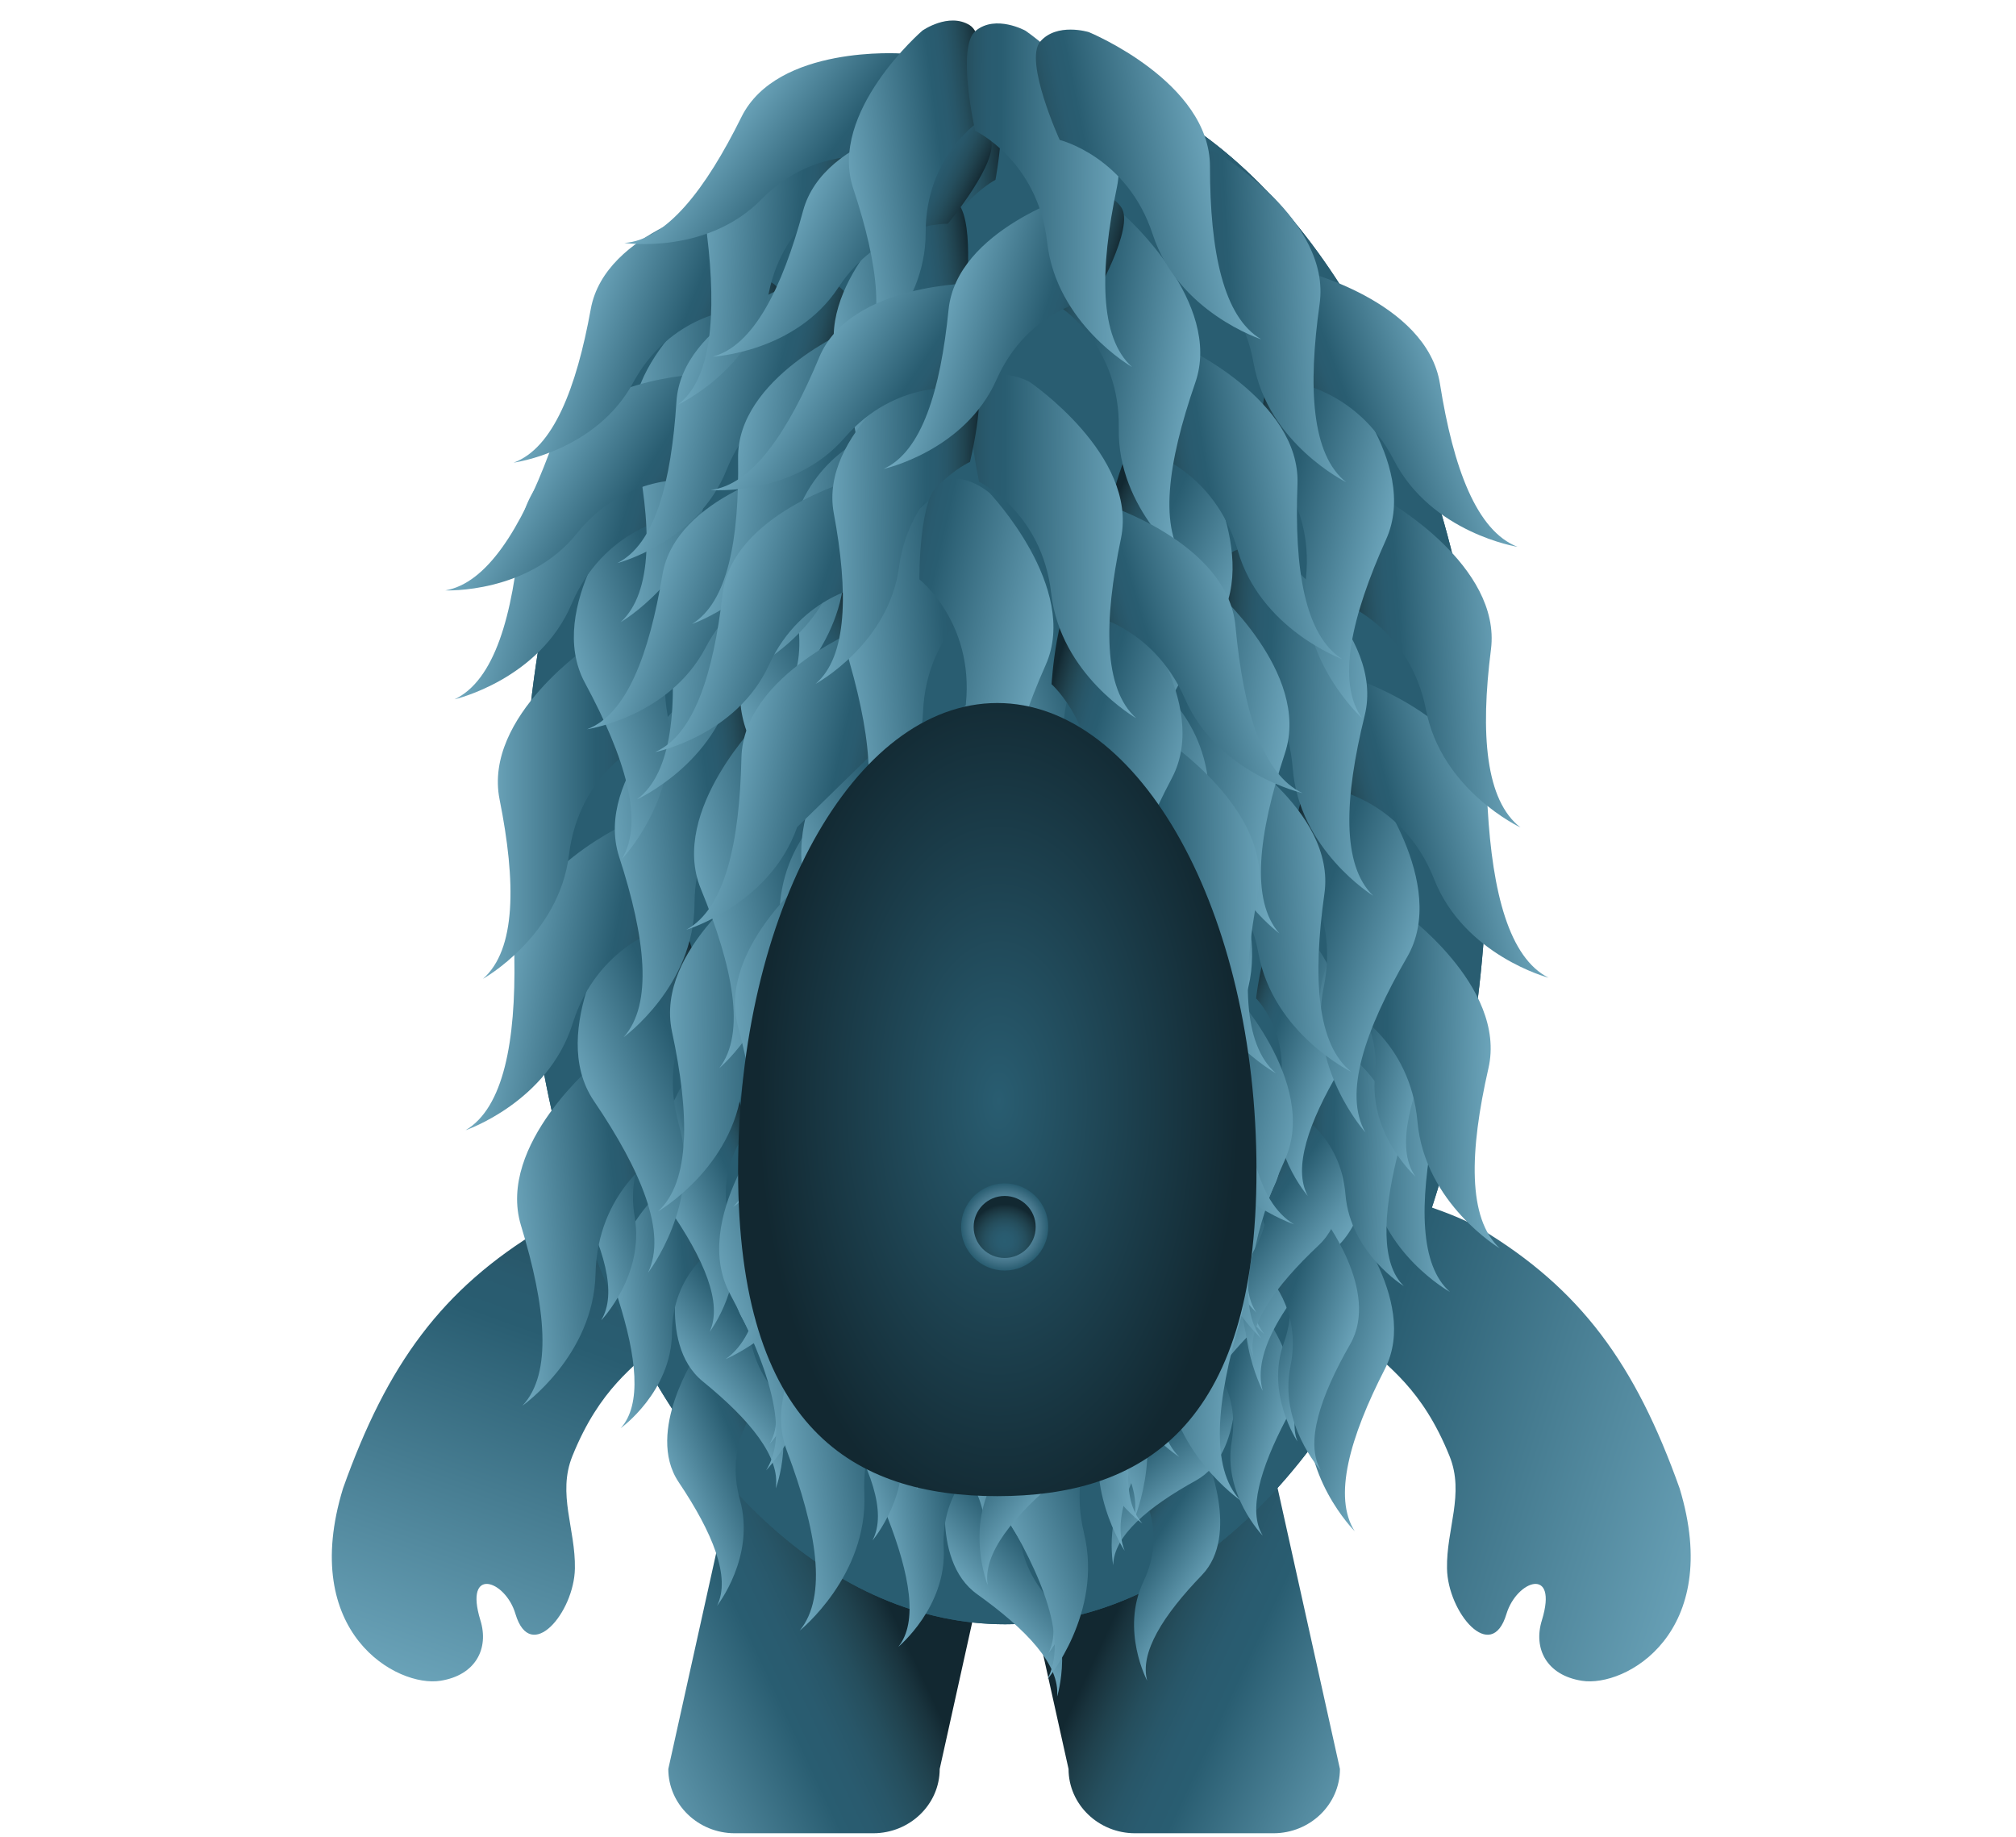 <svg xmlns="http://www.w3.org/2000/svg" viewBox="0 0 546 497.5" enable-background="new 0 0 546 497.5"><g><linearGradient id="a" gradientUnits="userSpaceOnUse" x1="1722.947" y1="989.848" x2="1722.947" y2="870.443" gradientTransform="matrix(-1.063 -.381 -.467 1.306 2430.163 -160.664)"><stop offset="0" stop-color="#71AAC0"/><stop offset=".673" stop-color="#295D71"/><stop offset=".741" stop-color="#295B6F"/><stop offset=".801" stop-color="#285668"/><stop offset=".859" stop-color="#254E5D"/><stop offset=".915" stop-color="#20424E"/><stop offset=".969" stop-color="#19333D"/><stop offset="1" stop-color="#122831"/></linearGradient><path fill-rule="evenodd" clip-rule="evenodd" fill="url(#a)" d="M229.3 318.7c-24.3-5.3-68.8 5.8-82.5 14.1-27.1 16.3-41.9 36.6-53.9 70.3-12 39.2 14.7 54 26.4 52.1 9.5-1.5 13.2-8.7 10.8-16.4-4.5-14.7 6.8-10.9 9.5-1.7 4.1 13.7 15.9-.4 16.1-12.3.2-10.7-4.8-20.2-.7-30.4 7.5-18.6 16.9-24.2 23.4-30.8 37.3-37.6 124.4-28.8 50.9-44.9z"/><linearGradient id="b" gradientUnits="userSpaceOnUse" x1="479.176" y1="413.262" x2="316.012" y2="362.562"><stop offset="0" stop-color="#71AAC0"/><stop offset=".673" stop-color="#295D71"/><stop offset=".741" stop-color="#295B6F"/><stop offset=".801" stop-color="#285668"/><stop offset=".859" stop-color="#254E5D"/><stop offset=".915" stop-color="#20424E"/><stop offset=".969" stop-color="#19333D"/><stop offset="1" stop-color="#122831"/></linearGradient><path fill-rule="evenodd" clip-rule="evenodd" fill="url(#b)" d="M318.5 318.7c24.3-5.3 68.8 5.8 82.5 14.1 27.1 16.3 41.9 36.6 53.9 70.3 11.9 39.2-14.7 54-26.5 52.1-9.5-1.5-13.2-8.7-10.8-16.4 4.5-14.7-6.8-10.9-9.6-1.7-4.1 13.7-15.9-.4-16.1-12.3-.2-10.7 4.8-20.2.7-30.4-7.5-18.6-16.9-24.2-23.4-30.8-37.1-37.6-124.2-28.8-50.7-44.9z"/><linearGradient id="c" gradientUnits="userSpaceOnUse" x1="151.633" y1="459.766" x2="234.453" y2="421.117"><stop offset="0" stop-color="#71AAC0"/><stop offset=".588" stop-color="#295D71"/><stop offset=".673" stop-color="#295B6F"/><stop offset=".75" stop-color="#285668"/><stop offset=".822" stop-color="#254E5D"/><stop offset=".893" stop-color="#20424E"/><stop offset=".961" stop-color="#19333D"/><stop offset="1" stop-color="#122831"/></linearGradient><path fill-rule="evenodd" clip-rule="evenodd" fill="url(#c)" d="M254.5 479.1c0 9.6-8.1 17.4-18 17.4h-37.5c-9.9 0-18-7.8-18-17.4l24.9-112.3c0-9.6 8.1-17.1 18-17.1h37.5c9.9 0 18 7.5 18 17.1l-24.9 112.3z"/><linearGradient id="d" gradientUnits="userSpaceOnUse" x1="1140.481" y1="459.766" x2="1223.302" y2="421.117" gradientTransform="matrix(-1 0 0 1 1532.786 0)"><stop offset="0" stop-color="#71AAC0"/><stop offset=".588" stop-color="#295D71"/><stop offset=".673" stop-color="#295B6F"/><stop offset=".75" stop-color="#285668"/><stop offset=".822" stop-color="#254E5D"/><stop offset=".893" stop-color="#20424E"/><stop offset=".961" stop-color="#19333D"/><stop offset="1" stop-color="#122831"/></linearGradient><path fill-rule="evenodd" clip-rule="evenodd" fill="url(#d)" d="M289.4 479.1c0 9.6 8.1 17.4 18 17.4h37.5c9.9 0 18-7.8 18-17.4l-24.9-112.2c0-9.6-8.1-17.1-18-17.1h-37.5c-9.9 0-18 7.5-18 17.1l24.9 112.2z"/><radialGradient id="e" cx="272.247" cy="165.839" r="100.15" gradientTransform="matrix(1 0 0 2.391 0 12338.182)" gradientUnits="userSpaceOnUse"><stop offset="0" stop-color="#71AAC0"/><stop offset=".232" stop-color="#6EA5BC"/><stop offset=".438" stop-color="#6499B0"/><stop offset=".635" stop-color="#56889E"/><stop offset=".825" stop-color="#427388"/><stop offset="1" stop-color="#295D71"/></radialGradient><ellipse fill="url(#e)" cx="272.2" cy="228.9" rx="130.6" ry="211"/><radialGradient id="f" cx="272.247" cy="165.839" r="100.15" gradientTransform="matrix(1 0 0 2.391 0 12338.182)" gradientUnits="userSpaceOnUse"><stop offset="0" stop-color="#71AAC0"/><stop offset=".232" stop-color="#6EA5BC"/><stop offset=".438" stop-color="#6499B0"/><stop offset=".635" stop-color="#56889E"/><stop offset=".825" stop-color="#427388"/><stop offset="1" stop-color="#295D71"/></radialGradient><ellipse fill="url(#f)" cx="272.2" cy="228.9" rx="130.6" ry="211"/><linearGradient id="g" gradientUnits="userSpaceOnUse" x1="4454.284" y1="1687.595" x2="4484.17" y2="1687.595" gradientTransform="matrix(-.842 -.539 -.539 .842 4988.535 1409.937)"><stop offset="0" stop-color="#71AAC0"/><stop offset=".673" stop-color="#295D71"/><stop offset=".741" stop-color="#295B6F"/><stop offset=".801" stop-color="#285668"/><stop offset=".859" stop-color="#254E5D"/><stop offset=".915" stop-color="#20424E"/><stop offset=".969" stop-color="#19333D"/><stop offset="1" stop-color="#122831"/></linearGradient><path fill="url(#g)" d="M326.6 394.3s9.4 21.4-1.1 32.3c-10.5 10.9-16.9 21-14.8 28.6 0 0-7.3-13.7-1-26.9s-.3-23.7-.3-23.7 5.1-14.6 9.6-15c4.6-.5 7.6 4.7 7.6 4.7z"/><linearGradient id="h" gradientUnits="userSpaceOnUse" x1="4053.501" y1="2227.939" x2="4083.387" y2="2227.939" gradientTransform="matrix(-.647 -.762 -.762 .647 4646.941 2051.964)"><stop offset="0" stop-color="#71AAC0"/><stop offset=".673" stop-color="#295D71"/><stop offset=".741" stop-color="#295B6F"/><stop offset=".801" stop-color="#285668"/><stop offset=".859" stop-color="#254E5D"/><stop offset=".915" stop-color="#20424E"/><stop offset=".969" stop-color="#19333D"/><stop offset="1" stop-color="#122831"/></linearGradient><path fill="url(#h)" d="M334.5 370.3s2.7 23.2-10.5 30.6c-13.2 7.3-22.4 15.1-22.5 23 0 0-3-15.3 6.9-26 9.9-10.8 6.7-22.7 6.7-22.7s9.2-12.4 13.6-11.6c4.5.9 5.8 6.7 5.8 6.7z"/><linearGradient id="i" gradientUnits="userSpaceOnUse" x1="4664.112" y1="1020.046" x2="4694.004" y2="1020.046" gradientTransform="matrix(-.959 -.284 -.284 .959 5112.374 733.739)"><stop offset="0" stop-color="#71AAC0"/><stop offset=".673" stop-color="#295D71"/><stop offset=".741" stop-color="#295B6F"/><stop offset=".801" stop-color="#285668"/><stop offset=".859" stop-color="#254E5D"/><stop offset=".915" stop-color="#20424E"/><stop offset=".969" stop-color="#19333D"/><stop offset="1" stop-color="#122831"/></linearGradient><path fill="url(#i)" d="M340.3 353.1s15 17.9 8 31.3c-7 13.4-10.4 24.9-6.3 31.5 0 0-10.9-11.1-8.4-25.6 2.4-14.4-6.8-22.7-6.8-22.7s.9-15.4 5.1-17.1c4.1-1.6 8.4 2.6 8.4 2.6z"/><linearGradient id="j" gradientUnits="userSpaceOnUse" x1="4450.798" y1="1651.461" x2="4480.692" y2="1651.461" gradientTransform="matrix(-.834 -.552 -.552 .834 4963.42 1445.577)"><stop offset="0" stop-color="#71AAC0"/><stop offset=".673" stop-color="#295D71"/><stop offset=".741" stop-color="#295B6F"/><stop offset=".801" stop-color="#285668"/><stop offset=".859" stop-color="#254E5D"/><stop offset=".915" stop-color="#20424E"/><stop offset=".969" stop-color="#19333D"/><stop offset="1" stop-color="#122831"/></linearGradient><path fill="url(#j)" d="M341.2 327.9s9.1 21.5-1.6 32.3c-10.6 10.7-17.3 20.7-15.2 28.3 0 0-7.1-13.8-.6-26.9 6.6-13.1.1-23.7.1-23.7s5.3-14.5 9.9-14.9c4.5-.4 7.4 4.9 7.4 4.9z"/><linearGradient id="k" gradientUnits="userSpaceOnUse" x1="4545.609" y1="1397.723" x2="4575.498" y2="1397.723" gradientTransform="matrix(-.892 -.452 -.452 .892 5051.808 1170.035)"><stop offset="0" stop-color="#71AAC0"/><stop offset=".673" stop-color="#295D71"/><stop offset=".741" stop-color="#295B6F"/><stop offset=".801" stop-color="#285668"/><stop offset=".859" stop-color="#254E5D"/><stop offset=".915" stop-color="#20424E"/><stop offset=".969" stop-color="#19333D"/><stop offset="1" stop-color="#122831"/></linearGradient><path fill="url(#k)" d="M361 328.3s11.5 20.3 2.2 32.2c-9.3 11.9-14.7 22.6-11.8 29.9 0 0-8.7-12.9-3.7-26.7 5-13.8-2.6-23.5-2.6-23.5s3.6-15 8.1-15.9c4.4-.9 7.8 4 7.8 4z"/><linearGradient id="l" gradientUnits="userSpaceOnUse" x1="4226.854" y1="1977.723" x2="4256.744" y2="1977.723" gradientTransform="matrix(-.721 -.693 -.693 .721 4777.233 1843.587)"><stop offset="0" stop-color="#71AAC0"/><stop offset=".673" stop-color="#295D71"/><stop offset=".741" stop-color="#295B6F"/><stop offset=".801" stop-color="#285668"/><stop offset=".859" stop-color="#254E5D"/><stop offset=".915" stop-color="#20424E"/><stop offset=".969" stop-color="#19333D"/><stop offset="1" stop-color="#122831"/></linearGradient><path fill="url(#l)" d="M366.5 303.7s5.1 22.8-7.3 31.5c-12.4 8.6-20.7 17.3-20.1 25.1 0 0-4.5-14.9 4.3-26.6 8.8-11.7 4.4-23.3 4.4-23.3s7.9-13.3 12.4-12.9c4.4.4 6.3 6.2 6.3 6.2z"/><linearGradient id="m" gradientUnits="userSpaceOnUse" x1="4625.366" y1="980.785" x2="4666.934" y2="980.785" gradientTransform="matrix(-.962 -.273 -.273 .962 5095.904 693.515)"><stop offset="0" stop-color="#71AAC0"/><stop offset=".673" stop-color="#295D71"/><stop offset=".741" stop-color="#295B6F"/><stop offset=".801" stop-color="#285668"/><stop offset=".859" stop-color="#254E5D"/><stop offset=".915" stop-color="#20424E"/><stop offset=".969" stop-color="#19333D"/><stop offset="1" stop-color="#122831"/></linearGradient><path fill="url(#m)" d="M363.5 327.3s21.1 24.7 11.6 43.4c-9.6 18.7-14.1 34.8-8.2 44 0 0-15.3-15.3-12.1-35.4 3.2-20.1-9.8-31.4-9.8-31.4s1-21.4 6.8-23.9c5.7-2.5 11.7 3.3 11.7 3.3z"/><linearGradient id="n" gradientUnits="userSpaceOnUse" x1="4433.48" y1="1596.418" x2="4475.046" y2="1596.418" gradientTransform="matrix(-.84 -.543 -.543 .84 4954.958 1407.324)"><stop offset="0" stop-color="#71AAC0"/><stop offset=".673" stop-color="#295D71"/><stop offset=".741" stop-color="#295B6F"/><stop offset=".801" stop-color="#285668"/><stop offset=".859" stop-color="#254E5D"/><stop offset=".915" stop-color="#20424E"/><stop offset=".969" stop-color="#19333D"/><stop offset="1" stop-color="#122831"/></linearGradient><path fill="url(#n)" d="M364.4 292.2s13 29.8-1.7 44.9c-14.6 15.1-23.7 29.1-20.7 39.6 0 0-10.1-19.1-1.2-37.4 8.9-18.3-.2-32.9-.2-32.9s7.2-20.2 13.5-20.9c6.2-.6 10.3 6.7 10.3 6.7z"/><linearGradient id="o" gradientUnits="userSpaceOnUse" x1="4628.598" y1="273.363" x2="4670.165" y2="273.363" gradientTransform="matrix(-1 .005 .005 1 5019.733 11.403)"><stop offset="0" stop-color="#71AAC0"/><stop offset=".673" stop-color="#295D71"/><stop offset=".741" stop-color="#295B6F"/><stop offset=".801" stop-color="#285668"/><stop offset=".859" stop-color="#254E5D"/><stop offset=".915" stop-color="#20424E"/><stop offset=".969" stop-color="#19333D"/><stop offset="1" stop-color="#122831"/></linearGradient><path fill="url(#o)" d="M365.2 266.9s27.2 17.9 23.2 38.5-3.9 37.3 4.3 44.5c0 0-18.9-10.5-21.5-30.7-2.6-20.2-18.2-27.4-18.2-27.4s-5-20.9-.1-24.8c4.9-4 12.3-.1 12.3-.1z"/><linearGradient id="p" gradientUnits="userSpaceOnUse" x1="4543.083" y1="1432.412" x2="4584.653" y2="1432.412" gradientTransform="matrix(-.891 -.454 -.454 .891 5022.127 1165.826)"><stop offset="0" stop-color="#71AAC0"/><stop offset=".673" stop-color="#295D71"/><stop offset=".741" stop-color="#295B6F"/><stop offset=".801" stop-color="#285668"/><stop offset=".859" stop-color="#254E5D"/><stop offset=".915" stop-color="#20424E"/><stop offset=".969" stop-color="#19333D"/><stop offset="1" stop-color="#122831"/></linearGradient><path fill="url(#p)" d="M318.1 333.6s16 28.3 3 44.8c-13 16.5-20.6 31.4-16.5 41.6 0 0-12-18-5.1-37.1 7-19.1-3.6-32.7-3.6-32.7s5.1-20.8 11.3-22.1c6.1-1.4 10.9 5.5 10.9 5.5z"/><linearGradient id="q" gradientUnits="userSpaceOnUse" x1="4674.661" y1="730.734" x2="4716.234" y2="730.734" gradientTransform="matrix(-.982 -.188 -.188 .982 5078.739 481.31)"><stop offset="0" stop-color="#71AAC0"/><stop offset=".673" stop-color="#295D71"/><stop offset=".741" stop-color="#295B6F"/><stop offset=".801" stop-color="#285668"/><stop offset=".859" stop-color="#254E5D"/><stop offset=".915" stop-color="#20424E"/><stop offset=".969" stop-color="#19333D"/><stop offset="1" stop-color="#122831"/></linearGradient><path fill="url(#q)" d="M331.4 274.6s23.2 22.8 15.3 42.2c-7.9 19.5-11 35.9-4.3 44.5 0 0-16.5-13.9-15.2-34.2 1.4-20.3-12.6-30.4-12.6-30.4s-.9-21.4 4.7-24.4c5.6-3 12.1 2.3 12.1 2.3z"/><linearGradient id="r" gradientUnits="userSpaceOnUse" x1="4716.19" y1="461.335" x2="4757.755" y2="461.335" gradientTransform="matrix(-.998 -.059 -.059 .998 5057.174 168.942)"><stop offset="0" stop-color="#71AAC0"/><stop offset=".673" stop-color="#295D71"/><stop offset=".741" stop-color="#295B6F"/><stop offset=".801" stop-color="#285668"/><stop offset=".859" stop-color="#254E5D"/><stop offset=".915" stop-color="#20424E"/><stop offset=".969" stop-color="#19333D"/><stop offset="1" stop-color="#122831"/></linearGradient><path fill="url(#r)" d="M297.2 310s26 19.6 20.7 39.9c-5.3 20.3-6.3 37 1.5 44.7 0 0-18.2-11.6-19.5-32-1.3-20.3-16.4-28.5-16.4-28.5s-3.7-21.1 1.5-24.8c5.1-3.7 12.2.7 12.2.7z"/><linearGradient id="s" gradientUnits="userSpaceOnUse" x1="448.474" y1="-421.072" x2="481.115" y2="-421.072" gradientTransform="matrix(.923 -.384 .384 .923 -71.265 965.09)"><stop offset="0" stop-color="#71AAC0"/><stop offset=".673" stop-color="#295D71"/><stop offset=".741" stop-color="#295B6F"/><stop offset=".801" stop-color="#285668"/><stop offset=".859" stop-color="#254E5D"/><stop offset=".915" stop-color="#20424E"/><stop offset=".969" stop-color="#19333D"/><stop offset="1" stop-color="#122831"/></linearGradient><path fill="url(#s)" d="M188.8 366.5s-14.2 21.2-5 34.9 14.2 25.8 10.4 33.5c0 0 10.5-13.3 6.2-28.7-4.3-15.4 4.8-25.4 4.8-25.4s-2.7-16.6-7.5-18c-4.8-1.4-8.9 3.7-8.9 3.7z"/><linearGradient id="t" gradientUnits="userSpaceOnUse" x1="844.054" y1="-962.731" x2="876.697" y2="-962.731" gradientTransform="matrix(.771 -.637 .637 .771 151.959 1657.196)"><stop offset="0" stop-color="#71AAC0"/><stop offset=".673" stop-color="#295D71"/><stop offset=".741" stop-color="#295B6F"/><stop offset=".801" stop-color="#285668"/><stop offset=".859" stop-color="#254E5D"/><stop offset=".915" stop-color="#20424E"/><stop offset=".969" stop-color="#19333D"/><stop offset="1" stop-color="#122831"/></linearGradient><path fill="url(#t)" d="M184.9 339.2s-7.4 24.4 5.4 34.9c12.8 10.4 21.1 20.5 19.8 29 0 0 6.1-15.8-2.5-29.3s-2.8-25.7-2.8-25.7-7.5-15.1-12.4-15c-5.1 0-7.5 6.1-7.5 6.1z"/><linearGradient id="u" gradientUnits="userSpaceOnUse" x1="230.124" y1="101.032" x2="262.763" y2="101.032" gradientTransform="matrix(.994 -.112 .112 .994 -75.626 279.057)"><stop offset="0" stop-color="#71AAC0"/><stop offset=".673" stop-color="#295D71"/><stop offset=".741" stop-color="#295B6F"/><stop offset=".801" stop-color="#285668"/><stop offset=".859" stop-color="#254E5D"/><stop offset=".915" stop-color="#20424E"/><stop offset=".969" stop-color="#19333D"/><stop offset="1" stop-color="#122831"/></linearGradient><path fill="url(#u)" d="M181.9 319.6s-19.5 16.4-14.5 32.1c5 15.7 6.5 28.7.7 35.1 0 0 13.8-9.9 13.9-25.9.1-16 11.7-23.1 11.7-23.1s2-16.7-2.2-19.4c-4.2-2.6-9.6 1.2-9.6 1.2z"/><linearGradient id="v" gradientUnits="userSpaceOnUse" x1="482.151" y1="-527.537" x2="514.793" y2="-527.537" gradientTransform="matrix(.917 -.398 .398 .917 -53.302 1005.888)"><stop offset="0" stop-color="#71AAC0"/><stop offset=".673" stop-color="#295D71"/><stop offset=".741" stop-color="#295B6F"/><stop offset=".801" stop-color="#285668"/><stop offset=".859" stop-color="#254E5D"/><stop offset=".915" stop-color="#20424E"/><stop offset=".969" stop-color="#19333D"/><stop offset="1" stop-color="#122831"/></linearGradient><path fill="url(#v)" d="M185.7 292.3s-13.9 21.4-4.5 35c9.4 13.6 14.6 25.6 11 33.4 0 0 10.3-13.5 5.7-28.8-4.6-15.3 4.4-25.5 4.4-25.5s-3-16.6-7.8-17.9c-4.7-1.4-8.8 3.8-8.8 3.8z"/><linearGradient id="w" gradientUnits="userSpaceOnUse" x1="382.524" y1="-292.312" x2="415.16" y2="-292.312" gradientTransform="matrix(.954 -.301 .301 .954 -78.242 753.409)"><stop offset="0" stop-color="#71AAC0"/><stop offset=".673" stop-color="#295D71"/><stop offset=".741" stop-color="#295B6F"/><stop offset=".801" stop-color="#285668"/><stop offset=".859" stop-color="#254E5D"/><stop offset=".915" stop-color="#20424E"/><stop offset=".969" stop-color="#19333D"/><stop offset="1" stop-color="#122831"/></linearGradient><path fill="url(#w)" d="M209 322.5s-16 19.9-8.1 34.3c8 14.5 11.9 27 7.5 34.3 0 0 11.6-12.4 8.7-28.1-2.9-15.7 7-24.9 7-24.9s-1.3-16.8-5.9-18.6c-4.6-1.7-9.2 3-9.2 3z"/><linearGradient id="x" gradientUnits="userSpaceOnUse" x1="348.318" y1="-306.069" x2="380.954" y2="-306.069" gradientTransform="matrix(.957 -.289 .289 .957 -91.928 719.302)"><stop offset="0" stop-color="#71AAC0"/><stop offset=".673" stop-color="#295D71"/><stop offset=".741" stop-color="#295B6F"/><stop offset=".801" stop-color="#285668"/><stop offset=".859" stop-color="#254E5D"/><stop offset=".915" stop-color="#20424E"/><stop offset=".969" stop-color="#19333D"/><stop offset="1" stop-color="#122831"/></linearGradient><path fill="url(#x)" d="M164.3 289s-16.3 19.7-8.5 34.2c7.8 14.6 11.5 27.1 7 34.4 0 0 11.8-12.2 9.1-28-2.7-15.8 7.3-24.8 7.3-24.8s-1-16.8-5.6-18.7c-4.6-1.8-9.3 2.9-9.3 2.9z"/><linearGradient id="y" gradientUnits="userSpaceOnUse" x1="714.419" y1="-882.247" x2="747.058" y2="-882.247" gradientTransform="matrix(.831 -.556 .556 .831 60.737 1430.35)"><stop offset="0" stop-color="#71AAC0"/><stop offset=".673" stop-color="#295D71"/><stop offset=".741" stop-color="#295B6F"/><stop offset=".801" stop-color="#285668"/><stop offset=".859" stop-color="#254E5D"/><stop offset=".915" stop-color="#20424E"/><stop offset=".969" stop-color="#19333D"/><stop offset="1" stop-color="#122831"/></linearGradient><path fill="url(#y)" d="M163.2 261.4s-9.8 23.6 1.9 35.2c11.7 11.7 19 22.5 16.8 30.8 0 0 7.7-15.1.5-29.4-7.2-14.3-.3-25.8-.3-25.8s-5.9-15.8-10.9-16.2c-4.9-.4-8 5.4-8 5.4z"/><linearGradient id="z" gradientUnits="userSpaceOnUse" x1="178.488" y1="111.756" x2="223.885" y2="111.756" gradientTransform="matrix(.995 -.101 .101 .995 -51.929 241.352)"><stop offset="0" stop-color="#71AAC0"/><stop offset=".673" stop-color="#295D71"/><stop offset=".741" stop-color="#295B6F"/><stop offset=".801" stop-color="#285668"/><stop offset=".859" stop-color="#254E5D"/><stop offset=".915" stop-color="#20424E"/><stop offset=".969" stop-color="#19333D"/><stop offset="1" stop-color="#122831"/></linearGradient><path fill="url(#z)" d="M161.8 287.4s-27.4 22.5-20.7 44.5c6.7 21.9 8.6 40.1.4 48.8 0 0 19.3-13.5 19.8-35.8.5-22.2 16.6-31.9 16.6-31.9s3.1-23.2-2.7-27c-5.8-3.7-13.4 1.4-13.4 1.4z"/><linearGradient id="A" gradientUnits="userSpaceOnUse" x1="438.979" y1="-539.174" x2="484.371" y2="-539.174" gradientTransform="matrix(.922 -.388 .388 .922 -38.078 969.058)"><stop offset="0" stop-color="#71AAC0"/><stop offset=".673" stop-color="#295D71"/><stop offset=".741" stop-color="#295B6F"/><stop offset=".801" stop-color="#285668"/><stop offset=".859" stop-color="#254E5D"/><stop offset=".915" stop-color="#20424E"/><stop offset=".969" stop-color="#19333D"/><stop offset="1" stop-color="#122831"/></linearGradient><path fill="url(#A)" d="M167.6 249.5s-19.6 29.6-6.8 48.6c12.9 19 19.9 35.8 14.7 46.6 0 0 14.5-18.6 8.4-40s6.5-35.3 6.5-35.3-3.9-23.1-10.5-25c-6.5-2-12.3 5.1-12.3 5.1z"/><linearGradient id="B" gradientUnits="userSpaceOnUse" x1="114.013" y1="667.279" x2="159.403" y2="667.279" gradientTransform="matrix(.984 .18 -.18 .984 142.323 -416.388)"><stop offset="0" stop-color="#71AAC0"/><stop offset=".673" stop-color="#295D71"/><stop offset=".741" stop-color="#295B6F"/><stop offset=".801" stop-color="#285668"/><stop offset=".859" stop-color="#254E5D"/><stop offset=".915" stop-color="#20424E"/><stop offset=".969" stop-color="#19333D"/><stop offset="1" stop-color="#122831"/></linearGradient><path fill="url(#B)" d="M171.6 222.1s-32.6 14-32.3 37c.4 22.9-2.9 40.9-13.2 47 0 0 22.3-7.6 29-28.9 6.6-21.2 24.8-26 24.8-26s9.4-21.5 4.9-26.7c-4.5-5.2-13.2-2.4-13.2-2.4z"/><linearGradient id="C" gradientUnits="userSpaceOnUse" x1="213.831" y1="-26.165" x2="259.226" y2="-26.165" gradientTransform="matrix(.993 -.116 .116 .993 -45.877 285.724)"><stop offset="0" stop-color="#71AAC0"/><stop offset=".673" stop-color="#295D71"/><stop offset=".741" stop-color="#295B6F"/><stop offset=".801" stop-color="#285668"/><stop offset=".859" stop-color="#254E5D"/><stop offset=".915" stop-color="#20424E"/><stop offset=".969" stop-color="#19333D"/><stop offset="1" stop-color="#122831"/></linearGradient><path fill="url(#C)" d="M187.7 187.3s-27.1 23-20 44.8c7.1 21.8 9.2 39.9 1.2 48.8 0 0 19.1-13.8 19.2-36.1.1-22.2 16.1-32.1 16.1-32.1s2.7-23.3-3.2-26.9c-5.8-3.7-13.3 1.5-13.3 1.5z"/><linearGradient id="D" gradientUnits="userSpaceOnUse" x1="350.974" y1="-275.662" x2="396.369" y2="-275.662" gradientTransform="matrix(.957 -.291 .291 .957 -61.56 719.664)"><stop offset="0" stop-color="#71AAC0"/><stop offset=".673" stop-color="#295D71"/><stop offset=".741" stop-color="#295B6F"/><stop offset=".801" stop-color="#285668"/><stop offset=".859" stop-color="#254E5D"/><stop offset=".915" stop-color="#20424E"/><stop offset=".969" stop-color="#19333D"/><stop offset="1" stop-color="#122831"/></linearGradient><path fill="url(#D)" d="M209.5 302.8s-22.6 27.4-11.8 47.6c10.8 20.2 16.1 37.7 9.8 47.8 0 0 16.4-17 12.5-38.9-3.8-21.9 10.1-34.5 10.1-34.5s-1.5-23.4-7.9-26c-6.2-2.5-12.7 4-12.7 4z"/><linearGradient id="E" gradientUnits="userSpaceOnUse" x1="716.419" y1="-858.613" x2="761.817" y2="-858.613" gradientTransform="matrix(.83 -.558 .558 .83 93.01 1430.156)"><stop offset="0" stop-color="#71AAC0"/><stop offset=".673" stop-color="#295D71"/><stop offset=".741" stop-color="#295B6F"/><stop offset=".801" stop-color="#285668"/><stop offset=".859" stop-color="#254E5D"/><stop offset=".915" stop-color="#20424E"/><stop offset=".969" stop-color="#19333D"/><stop offset="1" stop-color="#122831"/></linearGradient><path fill="url(#E)" d="M207.9 264.5s-13.6 32.8 2.7 49c16.3 16.2 26.4 31.3 23.4 42.9 0 0 10.7-21.1.6-40.9-10.1-19.8-.4-35.9-.4-35.9s-8.3-21.9-15.1-22.5c-6.9-.7-11.2 7.4-11.2 7.4z"/><linearGradient id="F" gradientUnits="userSpaceOnUse" x1="171.346" y1="248.046" x2="216.743" y2="248.046" gradientTransform="matrix(1 -.013 .013 1 2.854 35.978)"><stop offset="0" stop-color="#71AAC0"/><stop offset=".673" stop-color="#295D71"/><stop offset=".741" stop-color="#295B6F"/><stop offset=".801" stop-color="#285668"/><stop offset=".859" stop-color="#254E5D"/><stop offset=".915" stop-color="#20424E"/><stop offset=".969" stop-color="#19333D"/><stop offset="1" stop-color="#122831"/></linearGradient><path fill="url(#F)" d="M206.5 236.9s-29.3 20-24.5 42.5c4.8 22.4 5 40.7-3.8 48.7 0 0 20.4-11.8 22.8-33.9 2.4-22.1 19.3-30.3 19.3-30.3s5.1-22.9-.4-27.1c-5.4-4.4-13.4.1-13.4.1z"/><linearGradient id="G" gradientUnits="userSpaceOnUse" x1="392.214" y1="-410.628" x2="437.609" y2="-410.628" gradientTransform="matrix(.952 -.306 .306 .952 -46.921 761.812)"><stop offset="0" stop-color="#71AAC0"/><stop offset=".673" stop-color="#295D71"/><stop offset=".741" stop-color="#295B6F"/><stop offset=".801" stop-color="#285668"/><stop offset=".859" stop-color="#254E5D"/><stop offset=".915" stop-color="#20424E"/><stop offset=".969" stop-color="#19333D"/><stop offset="1" stop-color="#122831"/></linearGradient><path fill="url(#G)" d="M215.5 199.6s-22.1 27.7-11 47.8c11.1 20.1 16.7 37.4 10.6 47.7 0 0 16.1-17.3 11.9-39.1-4.2-21.8 9.6-34.6 9.6-34.6s-1.9-23.4-8.3-25.8c-6.4-2.6-12.8 4-12.8 4z"/><linearGradient id="H" gradientUnits="userSpaceOnUse" x1="130.871" y1="218.764" x2="176.263" y2="218.764"><stop offset="0" stop-color="#71AAC0"/><stop offset=".673" stop-color="#295D71"/><stop offset=".741" stop-color="#295B6F"/><stop offset=".801" stop-color="#285668"/><stop offset=".859" stop-color="#254E5D"/><stop offset=".915" stop-color="#20424E"/><stop offset=".969" stop-color="#19333D"/><stop offset="1" stop-color="#122831"/></linearGradient><path fill="url(#H)" d="M160.4 174.3s-29.6 19.6-25.1 42.2c4.5 22.5 4.5 40.7-4.5 48.6 0 0 20.6-11.5 23.3-33.6 2.7-22.1 19.7-30.1 19.7-30.1s5.4-22.8 0-27.1c-5.3-4.3-13.4 0-13.4 0z"/><linearGradient id="I" gradientUnits="userSpaceOnUse" x1="362.257" y1="-450.478" x2="407.648" y2="-450.478" gradientTransform="matrix(.956 -.293 .293 .956 -59.659 725.135)"><stop offset="0" stop-color="#71AAC0"/><stop offset=".673" stop-color="#295D71"/><stop offset=".741" stop-color="#295B6F"/><stop offset=".801" stop-color="#285668"/><stop offset=".859" stop-color="#254E5D"/><stop offset=".915" stop-color="#20424E"/><stop offset=".969" stop-color="#19333D"/><stop offset="1" stop-color="#122831"/></linearGradient><path fill="url(#I)" d="M170 137.2s-22.5 27.4-11.6 47.7c10.9 20.2 16.2 37.6 10 47.8 0 0 16.3-17.1 12.4-39-3.9-21.9 10-34.5 10-34.5s-1.5-23.4-7.9-25.9c-6.5-2.6-12.9 3.9-12.9 3.9z"/><linearGradient id="J" gradientUnits="userSpaceOnUse" x1="98.366" y1="784.164" x2="143.759" y2="784.164" gradientTransform="matrix(.961 .278 -.278 .961 259.289 -635.762)"><stop offset="0" stop-color="#71AAC0"/><stop offset=".673" stop-color="#295D71"/><stop offset=".741" stop-color="#295B6F"/><stop offset=".801" stop-color="#285668"/><stop offset=".859" stop-color="#254E5D"/><stop offset=".915" stop-color="#20424E"/><stop offset=".969" stop-color="#19333D"/><stop offset="1" stop-color="#122831"/></linearGradient><path fill="url(#J)" d="M176.7 110.4s-33.9 10.7-35.8 33.5c-2 22.9-7 40.4-17.8 45.5 0 0 23-5.3 31.7-25.8s27.3-23.4 27.3-23.4 11.5-20.4 7.5-26.1c-4-5.7-12.9-3.7-12.9-3.7z"/><linearGradient id="K" gradientUnits="userSpaceOnUse" x1="164.349" y1="80.059" x2="209.739" y2="80.059" gradientTransform="matrix(1 -.016 .016 1 1.733 44.774)"><stop offset="0" stop-color="#71AAC0"/><stop offset=".673" stop-color="#295D71"/><stop offset=".741" stop-color="#295B6F"/><stop offset=".801" stop-color="#285668"/><stop offset=".859" stop-color="#254E5D"/><stop offset=".915" stop-color="#20424E"/><stop offset=".969" stop-color="#19333D"/><stop offset="1" stop-color="#122831"/></linearGradient><path fill="url(#K)" d="M196.2 77.3s-29.2 20.1-24.4 42.5c4.8 22.4 5.1 40.6-3.7 48.7 0 0 20.4-11.9 22.8-34 2.3-22.1 19.2-30.4 19.2-30.4s5-22.9-.4-27.1c-5.5-4.1-13.5.3-13.5.3z"/><linearGradient id="L" gradientUnits="userSpaceOnUse" x1="283.313" y1="-179.605" x2="328.705" y2="-179.605" gradientTransform="matrix(.981 -.193 .193 .981 -57.452 474.639)"><stop offset="0" stop-color="#71AAC0"/><stop offset=".673" stop-color="#295D71"/><stop offset=".741" stop-color="#295B6F"/><stop offset=".801" stop-color="#285668"/><stop offset=".859" stop-color="#254E5D"/><stop offset=".915" stop-color="#20424E"/><stop offset=".969" stop-color="#19333D"/><stop offset="1" stop-color="#122831"/></linearGradient><path fill="url(#L)" d="M206.3 194.5s-25.2 25-16.5 46.2c8.7 21.2 12.3 39.1 5 48.6 0 0 18-15.3 16.4-37.5-1.6-22.2 13.5-33.3 13.5-33.3s.9-23.4-5.2-26.6c-6.1-3.2-13.2 2.6-13.2 2.6z"/><linearGradient id="M" gradientUnits="userSpaceOnUse" x1="623.601" y1="-787.18" x2="668.991" y2="-787.18" gradientTransform="matrix(.882 -.472 .472 .882 25.087 1197.624)"><stop offset="0" stop-color="#71AAC0"/><stop offset=".673" stop-color="#295D71"/><stop offset=".741" stop-color="#295B6F"/><stop offset=".801" stop-color="#285668"/><stop offset=".859" stop-color="#254E5D"/><stop offset=".915" stop-color="#20424E"/><stop offset=".969" stop-color="#19333D"/><stop offset="1" stop-color="#122831"/></linearGradient><path fill="url(#M)" d="M208.5 156.2s-16.8 31.3-2.2 49c14.6 17.7 23.2 33.8 19 45 0 0 12.7-19.9 4.7-40.6-8.1-20.7 3.2-35.8 3.2-35.8s-6-22.6-12.8-23.9c-6.8-1.4-11.9 6.3-11.9 6.3z"/><linearGradient id="N" gradientUnits="userSpaceOnUse" x1="133.582" y1="358.459" x2="178.97" y2="358.459" gradientTransform="matrix(.996 .087 -.087 .996 74.819 -198.52)"><stop offset="0" stop-color="#71AAC0"/><stop offset=".673" stop-color="#295D71"/><stop offset=".741" stop-color="#295B6F"/><stop offset=".801" stop-color="#285668"/><stop offset=".859" stop-color="#254E5D"/><stop offset=".915" stop-color="#20424E"/><stop offset=".969" stop-color="#19333D"/><stop offset="1" stop-color="#122831"/></linearGradient><path fill="url(#N)" d="M209.9 128.6s-31.2 17-28.7 39.8c2.5 22.8.9 41-8.7 48.1 0 0 21.5-9.7 26.1-31.5 4.6-21.8 22.3-28.2 22.3-28.2s7.3-22.3 2.4-27c-5-4.8-13.4-1.2-13.4-1.2z"/><linearGradient id="O" gradientUnits="userSpaceOnUse" x1="323.319" y1="-315.247" x2="368.713" y2="-315.247" gradientTransform="matrix(.978 -.208 .208 .978 -47.468 517.695)"><stop offset="0" stop-color="#71AAC0"/><stop offset=".673" stop-color="#295D71"/><stop offset=".741" stop-color="#295B6F"/><stop offset=".801" stop-color="#285668"/><stop offset=".859" stop-color="#254E5D"/><stop offset=".915" stop-color="#20424E"/><stop offset=".969" stop-color="#19333D"/><stop offset="1" stop-color="#122831"/></linearGradient><path fill="url(#O)" d="M222.7 92.4s-24.8 25.4-15.7 46.5c9.1 21.1 12.9 38.9 5.8 48.5 0 0 17.8-15.6 15.8-37.7-2-22.2 13-33.5 13-33.5s.5-23.4-5.7-26.5c-6.2-3.2-13.2 2.7-13.2 2.7z"/><linearGradient id="P" gradientUnits="userSpaceOnUse" x1="967.323" y1="-965.081" x2="999.962" y2="-965.081" gradientTransform="matrix(.729 -.685 .685 .729 220.012 1801.061)"><stop offset="0" stop-color="#71AAC0"/><stop offset=".673" stop-color="#295D71"/><stop offset=".741" stop-color="#295B6F"/><stop offset=".801" stop-color="#285668"/><stop offset=".859" stop-color="#254E5D"/><stop offset=".915" stop-color="#20424E"/><stop offset=".969" stop-color="#19333D"/><stop offset="1" stop-color="#122831"/></linearGradient><path fill="url(#P)" d="M257.1 397.4s-5.8 24.9 7.6 34.4c13.4 9.6 22.4 19.1 21.6 27.7 0 0 5.1-16.2-4.4-29.1-9.5-12.9-4.5-25.5-4.5-25.5s-8.4-14.6-13.4-14.2c-4.8.5-6.9 6.7-6.9 6.7z"/><linearGradient id="Q" gradientUnits="userSpaceOnUse" x1="331.903" y1="31.837" x2="364.543" y2="31.837" gradientTransform="matrix(.985 -.175 .175 .985 -94.779 439.934)"><stop offset="0" stop-color="#71AAC0"/><stop offset=".673" stop-color="#295D71"/><stop offset=".741" stop-color="#295B6F"/><stop offset=".801" stop-color="#285668"/><stop offset=".859" stop-color="#254E5D"/><stop offset=".915" stop-color="#20424E"/><stop offset=".969" stop-color="#19333D"/><stop offset="1" stop-color="#122831"/></linearGradient><path fill="url(#Q)" d="M252.9 378s-18.5 17.6-12.5 33c6 15.4 8.3 28.3 2.9 35 0 0 13.1-10.8 12.3-26.7-.9-16 10.2-23.8 10.2-23.8s.9-16.8-3.4-19.2c-4.3-2.4-9.5 1.7-9.5 1.7z"/><linearGradient id="R" gradientUnits="userSpaceOnUse" x1="600.428" y1="-563.832" x2="633.069" y2="-563.832" gradientTransform="matrix(.89 -.456 .456 .89 -26.845 1164.129)"><stop offset="0" stop-color="#71AAC0"/><stop offset=".673" stop-color="#295D71"/><stop offset=".741" stop-color="#295B6F"/><stop offset=".801" stop-color="#285668"/><stop offset=".859" stop-color="#254E5D"/><stop offset=".915" stop-color="#20424E"/><stop offset=".969" stop-color="#19333D"/><stop offset="1" stop-color="#122831"/></linearGradient><path fill="url(#R)" d="M255 350.5s-12.5 22.3-2.2 35.2c10.2 12.9 16.2 24.6 13.1 32.6 0 0 9.4-14.1 3.9-29.1-5.5-15 2.8-25.7 2.8-25.7s-4-16.4-8.9-17.4-8.7 4.4-8.7 4.4z"/><linearGradient id="S" gradientUnits="userSpaceOnUse" x1="496.922" y1="-339.823" x2="529.562" y2="-339.823" gradientTransform="matrix(.932 -.362 .362 .932 -68.517 913.18)"><stop offset="0" stop-color="#71AAC0"/><stop offset=".673" stop-color="#295D71"/><stop offset=".741" stop-color="#295B6F"/><stop offset=".801" stop-color="#285668"/><stop offset=".859" stop-color="#254E5D"/><stop offset=".915" stop-color="#20424E"/><stop offset=".969" stop-color="#19333D"/><stop offset="1" stop-color="#122831"/></linearGradient><path fill="url(#S)" d="M280.2 379.2s-14.7 20.9-5.9 34.8c8.9 13.9 13.6 26.1 9.6 33.8 0 0 10.8-13.1 6.9-28.6-3.9-15.5 5.4-25.3 5.4-25.3s-2.3-16.7-7.1-18.2c-4.7-1.5-8.9 3.5-8.9 3.5z"/><linearGradient id="T" gradientUnits="userSpaceOnUse" x1="461.25" y1="-355.864" x2="493.886" y2="-355.864" gradientTransform="matrix(.937 -.349 .349 .937 -83.346 880.478)"><stop offset="0" stop-color="#71AAC0"/><stop offset=".673" stop-color="#295D71"/><stop offset=".741" stop-color="#295B6F"/><stop offset=".801" stop-color="#285668"/><stop offset=".859" stop-color="#254E5D"/><stop offset=".915" stop-color="#20424E"/><stop offset=".969" stop-color="#19333D"/><stop offset="1" stop-color="#122831"/></linearGradient><path fill="url(#T)" d="M233.4 348.6s-15 20.7-6.3 34.7c8.7 14 13.2 26.3 9.2 33.9 0 0 11-12.9 7.3-28.5s5.7-25.2 5.7-25.2-2.1-16.7-6.8-18.3c-4.7-1.5-9.1 3.4-9.1 3.4z"/><linearGradient id="U" gradientUnits="userSpaceOnUse" x1="836.903" y1="-896.723" x2="869.54" y2="-896.723" gradientTransform="matrix(.794 -.608 .608 .794 114.334 1580.291)"><stop offset="0" stop-color="#71AAC0"/><stop offset=".673" stop-color="#295D71"/><stop offset=".741" stop-color="#295B6F"/><stop offset=".801" stop-color="#285668"/><stop offset=".859" stop-color="#254E5D"/><stop offset=".915" stop-color="#20424E"/><stop offset=".969" stop-color="#19333D"/><stop offset="1" stop-color="#122831"/></linearGradient><path fill="url(#U)" d="M230.5 321.2s-8.3 24.1 4.1 35c12.4 10.9 20.4 21.3 18.7 29.7 0 0 6.7-15.6-1.4-29.4-8.1-13.8-1.9-25.8-1.9-25.8s-6.9-15.4-11.9-15.5c-4.8 0-7.6 6-7.6 6z"/><linearGradient id="V" gradientUnits="userSpaceOnUse" x1="280.493" y1="40.792" x2="325.884" y2="40.792" gradientTransform="matrix(.987 -.164 .164 .987 -74.421 401.538)"><stop offset="0" stop-color="#71AAC0"/><stop offset=".673" stop-color="#295D71"/><stop offset=".741" stop-color="#295B6F"/><stop offset=".801" stop-color="#285668"/><stop offset=".859" stop-color="#254E5D"/><stop offset=".915" stop-color="#20424E"/><stop offset=".969" stop-color="#19333D"/><stop offset="1" stop-color="#122831"/></linearGradient><path fill="url(#V)" d="M230.9 347.2s-25.9 24.2-17.8 45.7c8.1 21.5 11.1 39.4 3.5 48.7 0 0 18.4-14.7 17.5-37-1-22.2 14.5-32.9 14.5-32.9s1.6-23.4-4.4-26.8c-6.1-3.3-13.3 2.3-13.3 2.3z"/><linearGradient id="W" gradientUnits="userSpaceOnUse" x1="556.701" y1="-577.275" x2="602.089" y2="-577.275" gradientTransform="matrix(.895 -.446 .446 .895 -13.703 1126.773)"><stop offset="0" stop-color="#71AAC0"/><stop offset=".673" stop-color="#295D71"/><stop offset=".741" stop-color="#295B6F"/><stop offset=".801" stop-color="#285668"/><stop offset=".859" stop-color="#254E5D"/><stop offset=".915" stop-color="#20424E"/><stop offset=".969" stop-color="#19333D"/><stop offset="1" stop-color="#122831"/></linearGradient><path fill="url(#W)" d="M234.2 309s-17.7 30.8-3.7 48.9c14 18.2 22.2 34.5 17.7 45.5 0 0 13.3-19.5 5.9-40.5s4.3-35.7 4.3-35.7-5.4-22.8-12.1-24.3c-6.8-1.4-12.1 6.1-12.1 6.1z"/><linearGradient id="X" gradientUnits="userSpaceOnUse" x1="191.822" y1="571.06" x2="237.209" y2="571.06" gradientTransform="matrix(.993 .117 -.117 .993 78.041 -267.483)"><stop offset="0" stop-color="#71AAC0"/><stop offset=".673" stop-color="#295D71"/><stop offset=".741" stop-color="#295B6F"/><stop offset=".801" stop-color="#285668"/><stop offset=".859" stop-color="#254E5D"/><stop offset=".915" stop-color="#20424E"/><stop offset=".969" stop-color="#19333D"/><stop offset="1" stop-color="#122831"/></linearGradient><path fill="url(#X)" d="M236.4 281.4s-31.7 16.1-29.8 38.9c1.8 22.9-.3 41-10.1 47.8 0 0 21.8-9 27.1-30.7 5.2-21.6 23.1-27.5 23.1-27.5s8-22 3.2-26.9c-5-4.9-13.5-1.6-13.5-1.6z"/><linearGradient id="Y" gradientUnits="userSpaceOnUse" x1="316.603" y1="-95.171" x2="361.996" y2="-95.171" gradientTransform="matrix(.984 -.179 .179 .984 -65.288 445.057)"><stop offset="0" stop-color="#71AAC0"/><stop offset=".673" stop-color="#295D71"/><stop offset=".741" stop-color="#295B6F"/><stop offset=".801" stop-color="#285668"/><stop offset=".859" stop-color="#254E5D"/><stop offset=".915" stop-color="#20424E"/><stop offset=".969" stop-color="#19333D"/><stop offset="1" stop-color="#122831"/></linearGradient><path fill="url(#Y)" d="M250.2 245.6s-25.6 24.6-17.1 46c8.4 21.3 11.7 39.3 4.3 48.7 0 0 18.2-15 16.9-37.2-1.3-22.2 14-33.1 14-33.1s1.2-23.4-4.9-26.7c-6-3.4-13.2 2.3-13.2 2.3z"/><linearGradient id="Z" gradientUnits="userSpaceOnUse" x1="463.47" y1="-325.171" x2="508.864" y2="-325.171" gradientTransform="matrix(.936 -.351 .351 .936 -52.529 878.683)"><stop offset="0" stop-color="#71AAC0"/><stop offset=".673" stop-color="#295D71"/><stop offset=".741" stop-color="#295B6F"/><stop offset=".801" stop-color="#285668"/><stop offset=".859" stop-color="#254E5D"/><stop offset=".915" stop-color="#20424E"/><stop offset=".969" stop-color="#19333D"/><stop offset="1" stop-color="#122831"/></linearGradient><path fill="url(#Z)" d="M279.4 359.5s-20.8 28.8-8.7 48.3c12.1 19.5 18.5 36.6 12.9 47.1 0 0 15.2-18 10-39.6-5.2-21.6 7.9-35.1 7.9-35.1s-3-23.2-9.5-25.4c-6.5-2.1-12.6 4.7-12.6 4.7z"/><linearGradient id="aa" gradientUnits="userSpaceOnUse" x1="839.199" y1="-873.002" x2="884.593" y2="-873.002" gradientTransform="matrix(.792 -.61 .61 .792 146.385 1578.319)"><stop offset="0" stop-color="#71AAC0"/><stop offset=".673" stop-color="#295D71"/><stop offset=".741" stop-color="#295B6F"/><stop offset=".801" stop-color="#285668"/><stop offset=".859" stop-color="#254E5D"/><stop offset=".915" stop-color="#20424E"/><stop offset=".969" stop-color="#19333D"/><stop offset="1" stop-color="#122831"/></linearGradient><path fill="url(#aa)" d="M275.3 321.4s-11.4 33.6 5.8 48.7c17.3 15.1 28.4 29.5 26.1 41.3 0 0 9.3-21.7-2-40.8-11.3-19.1-2.7-35.8-2.7-35.8s-9.7-21.4-16.5-21.5c-6.9-.3-10.7 8.1-10.7 8.1z"/><linearGradient id="ab" gradientUnits="userSpaceOnUse" x1="267.105" y1="168.85" x2="312.498" y2="168.85" gradientTransform="matrix(.997 -.077 .077 .997 -33.176 192.729)"><stop offset="0" stop-color="#71AAC0"/><stop offset=".673" stop-color="#295D71"/><stop offset=".741" stop-color="#295B6F"/><stop offset=".801" stop-color="#285668"/><stop offset=".859" stop-color="#254E5D"/><stop offset=".915" stop-color="#20424E"/><stop offset=".969" stop-color="#19333D"/><stop offset="1" stop-color="#122831"/></linearGradient><path fill="url(#ab)" d="M272.2 293.9s-28 21.9-21.8 44c6.2 22.1 7.6 40.3-.7 48.8 0 0 19.7-13.1 20.6-35.3 1-22.2 17.3-31.5 17.3-31.5s3.6-23.2-2.1-27c-5.6-3.9-13.3 1-13.3 1z"/><linearGradient id="ac" gradientUnits="userSpaceOnUse" x1="506.462" y1="-458.295" x2="551.856" y2="-458.295" gradientTransform="matrix(.931 -.366 .366 .931 -36.176 920.071)"><stop offset="0" stop-color="#71AAC0"/><stop offset=".673" stop-color="#295D71"/><stop offset=".741" stop-color="#295B6F"/><stop offset=".801" stop-color="#285668"/><stop offset=".859" stop-color="#254E5D"/><stop offset=".915" stop-color="#20424E"/><stop offset=".969" stop-color="#19333D"/><stop offset="1" stop-color="#122831"/></linearGradient><path fill="url(#ac)" d="M278.9 256.2s-20.3 29.1-7.9 48.4c12.4 19.3 19.1 36.3 13.6 46.9 0 0 15-18.3 9.4-39.8-5.6-21.5 7.4-35.2 7.4-35.2s-3.3-23.2-9.9-25.2c-6.7-2.1-12.6 4.9-12.6 4.9z"/><linearGradient id="ad" gradientUnits="userSpaceOnUse" x1="224.616" y1="138.478" x2="270.008" y2="138.478" gradientTransform="matrix(.998 -.064 .064 .998 -37.412 156.772)"><stop offset="0" stop-color="#71AAC0"/><stop offset=".673" stop-color="#295D71"/><stop offset=".741" stop-color="#295B6F"/><stop offset=".801" stop-color="#285668"/><stop offset=".859" stop-color="#254E5D"/><stop offset=".915" stop-color="#20424E"/><stop offset=".969" stop-color="#19333D"/><stop offset="1" stop-color="#122831"/></linearGradient><path fill="url(#ad)" d="M222.2 234.4s-28.3 21.5-22.3 43.7c5.9 22.2 7.1 40.4-1.4 48.8 0 0 19.8-12.8 21.1-35 1.3-22.2 17.8-31.2 17.8-31.2s3.9-23.1-1.7-27.1c-5.7-4-13.5.8-13.5.8z"/><linearGradient id="ae" gradientUnits="userSpaceOnUse" x1="475.712" y1="-499.484" x2="521.103" y2="-499.484" gradientTransform="matrix(.935 -.353 .353 .935 -51.143 884.059)"><stop offset="0" stop-color="#71AAC0"/><stop offset=".673" stop-color="#295D71"/><stop offset=".741" stop-color="#295B6F"/><stop offset=".801" stop-color="#285668"/><stop offset=".859" stop-color="#254E5D"/><stop offset=".915" stop-color="#20424E"/><stop offset=".969" stop-color="#19333D"/><stop offset="1" stop-color="#122831"/></linearGradient><path fill="url(#ae)" d="M229.4 196.8s-20.7 28.8-8.6 48.3c12.1 19.5 18.6 36.5 13 47.1 0 0 15.2-18.1 9.9-39.7-5.3-21.6 7.8-35.1 7.8-35.1s-3-23.2-9.6-25.4c-6.5-2.1-12.5 4.8-12.5 4.8z"/><linearGradient id="af" gradientUnits="userSpaceOnUse" x1="165.55" y1="681.286" x2="210.947" y2="681.286" gradientTransform="matrix(.976 .216 -.216 .976 181.436 -494.406)"><stop offset="0" stop-color="#71AAC0"/><stop offset=".673" stop-color="#295D71"/><stop offset=".741" stop-color="#295B6F"/><stop offset=".801" stop-color="#285668"/><stop offset=".859" stop-color="#254E5D"/><stop offset=".915" stop-color="#20424E"/><stop offset=".969" stop-color="#19333D"/><stop offset="1" stop-color="#122831"/></linearGradient><path fill="url(#af)" d="M234.4 169.6s-33.1 12.8-33.6 35.7c-.5 22.9-4.4 40.7-14.9 46.5 0 0 22.6-6.8 30-27.8l25.7-25.1s10.2-21.1 5.9-26.5c-4.3-5.3-13.1-2.8-13.1-2.8z"/><linearGradient id="ag" gradientUnits="userSpaceOnUse" x1="259.824" y1="2.358" x2="305.221" y2="2.358" gradientTransform="matrix(.997 -.08 .08 .997 -33.368 200.31)"><stop offset="0" stop-color="#71AAC0"/><stop offset=".673" stop-color="#295D71"/><stop offset=".741" stop-color="#295B6F"/><stop offset=".801" stop-color="#285668"/><stop offset=".859" stop-color="#254E5D"/><stop offset=".915" stop-color="#20424E"/><stop offset=".969" stop-color="#19333D"/><stop offset="1" stop-color="#122831"/></linearGradient><path fill="url(#ag)" d="M251.8 135.4s-27.9 21.9-21.7 44c6.3 22.1 7.7 40.2-.6 48.8 0 0 19.6-13.1 20.5-35.4.9-22.2 17.3-31.5 17.3-31.5s3.5-23.2-2.2-27l-13.3 1.1z"/><linearGradient id="ah" gradientUnits="userSpaceOnUse" x1="391.254" y1="-239.875" x2="436.649" y2="-239.875" gradientTransform="matrix(.967 -.255 .255 .967 -65.062 633.811)"><stop offset="0" stop-color="#71AAC0"/><stop offset=".673" stop-color="#295D71"/><stop offset=".741" stop-color="#295B6F"/><stop offset=".801" stop-color="#285668"/><stop offset=".859" stop-color="#254E5D"/><stop offset=".915" stop-color="#20424E"/><stop offset=".969" stop-color="#19333D"/><stop offset="1" stop-color="#122831"/></linearGradient><path fill="url(#ah)" d="M269.3 251.6s-23.6 26.5-13.5 47.2c10.1 20.6 14.7 38.2 8.1 48.2 0 0 17-16.4 14-38.4s11.4-34.1 11.4-34.1-.6-23.4-6.9-26.2c-6.4-2.9-13.1 3.3-13.1 3.3z"/><linearGradient id="ai" gradientUnits="userSpaceOnUse" x1="744.583" y1="-812.824" x2="789.978" y2="-812.824" gradientTransform="matrix(.85 -.527 .527 .85 63.092 1349.798)"><stop offset="0" stop-color="#71AAC0"/><stop offset=".673" stop-color="#295D71"/><stop offset=".741" stop-color="#295B6F"/><stop offset=".801" stop-color="#285668"/><stop offset=".859" stop-color="#254E5D"/><stop offset=".915" stop-color="#20424E"/><stop offset=".969" stop-color="#19333D"/><stop offset="1" stop-color="#122831"/></linearGradient><path fill="url(#ai)" d="M269.1 213.2s-14.8 32.3.9 49c15.7 16.8 25.3 32.2 21.8 43.7 0 0 11.4-20.7 2.1-40.8-9.4-20.2.9-35.9.9-35.9s-7.5-22.2-14.3-23.1c-6.8-.8-11.4 7.1-11.4 7.1z"/><linearGradient id="aj" gradientUnits="userSpaceOnUse" x1="220.089" y1="271.395" x2="265.486" y2="271.395" gradientTransform="matrix(1 .024 -.024 1 24.5 -47.181)"><stop offset="0" stop-color="#71AAC0"/><stop offset=".673" stop-color="#295D71"/><stop offset=".741" stop-color="#295B6F"/><stop offset=".801" stop-color="#285668"/><stop offset=".859" stop-color="#254E5D"/><stop offset=".915" stop-color="#20424E"/><stop offset=".969" stop-color="#19333D"/><stop offset="1" stop-color="#122831"/></linearGradient><path fill="url(#aj)" d="M268.7 185.6s-30 18.9-26.1 41.5c3.9 22.6 3.5 40.8-5.6 48.5 0 0 20.9-11 24.1-33.1 3.2-22 20.4-29.6 20.4-29.6s5.9-22.7.6-27.1c-5.2-4.3-13.4-.2-13.4-.2z"/><linearGradient id="ak" gradientUnits="userSpaceOnUse" x1="431.317" y1="-374.31" x2="476.711" y2="-374.31" gradientTransform="matrix(.963 -.27 .27 .963 -51.387 676.435)"><stop offset="0" stop-color="#71AAC0"/><stop offset=".673" stop-color="#295D71"/><stop offset=".741" stop-color="#295B6F"/><stop offset=".801" stop-color="#285668"/><stop offset=".859" stop-color="#254E5D"/><stop offset=".915" stop-color="#20424E"/><stop offset=".969" stop-color="#19333D"/><stop offset="1" stop-color="#122831"/></linearGradient><path fill="url(#ak)" d="M279.2 148.7s-23.2 26.9-12.8 47.4c10.4 20.5 15.3 38 8.8 48 0 0 16.7-16.7 13.3-38.7-3.4-22 10.9-34.3 10.9-34.3s-1-23.4-7.3-26.1c-6.3-2.6-12.9 3.7-12.9 3.7z"/><linearGradient id="al" gradientUnits="userSpaceOnUse" x1="4605.222" y1="1097.719" x2="4637.861" y2="1097.719" gradientTransform="matrix(-.949 -.316 -.316 .949 5084.049 782.313)"><stop offset="0" stop-color="#71AAC0"/><stop offset=".673" stop-color="#295D71"/><stop offset=".741" stop-color="#295B6F"/><stop offset=".801" stop-color="#285668"/><stop offset=".859" stop-color="#254E5D"/><stop offset=".915" stop-color="#20424E"/><stop offset=".969" stop-color="#19333D"/><stop offset="1" stop-color="#122831"/></linearGradient><path fill="url(#al)" d="M358.2 329.5s15.7 20.1 7.5 34.5c-8.2 14.3-12.3 26.8-8 34.2 0 0-11.4-12.6-8.2-28.2 3.2-15.7-6.6-25-6.6-25s1.5-16.8 6.2-18.5c4.5-1.8 9.1 3 9.1 3z"/><linearGradient id="am" gradientUnits="userSpaceOnUse" x1="4373.418" y1="1706.703" x2="4406.057" y2="1706.703" gradientTransform="matrix(-.814 -.58 -.58 .814 4910.701 1488.89)"><stop offset="0" stop-color="#71AAC0"/><stop offset=".673" stop-color="#295D71"/><stop offset=".741" stop-color="#295B6F"/><stop offset=".801" stop-color="#285668"/><stop offset=".859" stop-color="#254E5D"/><stop offset=".915" stop-color="#20424E"/><stop offset=".969" stop-color="#19333D"/><stop offset="1" stop-color="#122831"/></linearGradient><path fill="url(#am)" d="M360.1 302s9.1 23.8-2.9 35.2c-12 11.3-19.6 22-17.7 30.3 0 0-7.3-15.4.4-29.4 7.6-14.1 1-25.8 1-25.8s6.4-15.6 11.3-15.9c5-.3 7.9 5.6 7.9 5.6z"/><linearGradient id="an" gradientUnits="userSpaceOnUse" x1="4644.405" y1="405.105" x2="4677.041" y2="405.105" gradientTransform="matrix(-.999 -.04 -.04 .999 5038.636 97.789)"><stop offset="0" stop-color="#71AAC0"/><stop offset=".673" stop-color="#295D71"/><stop offset=".741" stop-color="#295B6F"/><stop offset=".801" stop-color="#285668"/><stop offset=".859" stop-color="#254E5D"/><stop offset=".915" stop-color="#20424E"/><stop offset=".969" stop-color="#19333D"/><stop offset="1" stop-color="#122831"/></linearGradient><path fill="url(#an)" d="M361.6 282.2s20.7 15 16.8 31c-3.9 16-4.4 29.1 1.8 35.1 0 0-14.5-8.9-15.8-24.8-1.3-15.9-13.3-22.2-13.3-22.2s-3.2-16.5.8-19.5c4.1-3 9.7.4 9.7.4z"/><linearGradient id="ao" gradientUnits="userSpaceOnUse" x1="4612.989" y1="1057.028" x2="4645.629" y2="1057.028" gradientTransform="matrix(-.944 -.331 -.331 .944 5067.968 823.815)"><stop offset="0" stop-color="#71AAC0"/><stop offset=".673" stop-color="#295D71"/><stop offset=".741" stop-color="#295B6F"/><stop offset=".801" stop-color="#285668"/><stop offset=".859" stop-color="#254E5D"/><stop offset=".915" stop-color="#20424E"/><stop offset=".969" stop-color="#19333D"/><stop offset="1" stop-color="#122831"/></linearGradient><path fill="url(#ao)" d="M355.8 255.2s15.4 20.4 7 34.6c-8.4 14.2-12.7 26.6-8.6 34.1 0 0-11.2-12.7-7.8-28.4 3.4-15.6-6.2-25.1-6.2-25.1s1.8-16.8 6.5-18.4c4.7-1.7 9.1 3.2 9.1 3.2z"/><linearGradient id="ap" gradientUnits="userSpaceOnUse" x1="4655.906" y1="858.537" x2="4688.543" y2="858.537" gradientTransform="matrix(-.973 -.232 -.232 .973 5075.924 570.034)"><stop offset="0" stop-color="#71AAC0"/><stop offset=".673" stop-color="#295D71"/><stop offset=".741" stop-color="#295B6F"/><stop offset=".801" stop-color="#285668"/><stop offset=".859" stop-color="#254E5D"/><stop offset=".915" stop-color="#20424E"/><stop offset=".969" stop-color="#19333D"/><stop offset="1" stop-color="#122831"/></linearGradient><path fill="url(#ap)" d="M334.8 287s17.4 18.7 10.5 33.7c-6.9 15-9.9 27.7-5 34.8 0 0-12.5-11.5-10.7-27.4 1.8-15.9-8.8-24.3-8.8-24.3s.1-16.8 4.5-19c4.6-2.2 9.5 2.2 9.5 2.2z"/><linearGradient id="aq" gradientUnits="userSpaceOnUse" x1="4636.116" y1="787.778" x2="4668.755" y2="787.778" gradientTransform="matrix(-.976 -.219 -.219 .976 5086.547 534.827)"><stop offset="0" stop-color="#71AAC0"/><stop offset=".673" stop-color="#295D71"/><stop offset=".741" stop-color="#295B6F"/><stop offset=".801" stop-color="#285668"/><stop offset=".859" stop-color="#254E5D"/><stop offset=".915" stop-color="#20424E"/><stop offset=".969" stop-color="#19333D"/><stop offset="1" stop-color="#122831"/></linearGradient><path fill="url(#aq)" d="M377 250.4s17.6 18.4 10.9 33.5c-6.7 15.1-9.6 27.9-4.5 34.8 0 0-12.6-11.3-11-27.3 1.6-15.9-9.1-24.2-9.1-24.2s-.2-16.8 4.3-19c4.4-2.1 9.4 2.2 9.4 2.2z"/><linearGradient id="ar" gradientUnits="userSpaceOnUse" x1="4492.789" y1="1418.647" x2="4525.424" y2="1418.647" gradientTransform="matrix(-.869 -.496 -.496 .869 4984.283 1255.491)"><stop offset="0" stop-color="#71AAC0"/><stop offset=".673" stop-color="#295D71"/><stop offset=".741" stop-color="#295B6F"/><stop offset=".801" stop-color="#285668"/><stop offset=".859" stop-color="#254E5D"/><stop offset=".915" stop-color="#20424E"/><stop offset=".969" stop-color="#19333D"/><stop offset="1" stop-color="#122831"/></linearGradient><path fill="url(#ar)" d="M376.1 222.8s11.5 22.8.6 35.3c-10.8 12.5-17.3 23.8-14.5 32 0 0-8.8-14.5-2.6-29.3 6.2-14.7-1.6-25.8-1.6-25.8s4.8-16.2 9.7-16.9c4.9-.9 8.4 4.7 8.4 4.7z"/><linearGradient id="as" gradientUnits="userSpaceOnUse" x1="4596.223" y1="362.892" x2="4641.612" y2="362.892" gradientTransform="matrix(-1 -.029 -.029 1 5012.509 62.348)"><stop offset="0" stop-color="#71AAC0"/><stop offset=".673" stop-color="#295D71"/><stop offset=".741" stop-color="#295B6F"/><stop offset=".801" stop-color="#285668"/><stop offset=".859" stop-color="#254E5D"/><stop offset=".915" stop-color="#20424E"/><stop offset=".969" stop-color="#19333D"/><stop offset="1" stop-color="#122831"/></linearGradient><path fill="url(#as)" d="M379.3 246.5s29 20.5 23.8 42.9c-5.1 22.4-5.7 40.6 3.1 48.7 0 0-20.3-12.1-22.3-34.3-2-22.2-18.8-30.6-18.8-30.6s-4.7-23 .8-27.1c5.5-4.1 13.4.4 13.4.4z"/><linearGradient id="at" gradientUnits="userSpaceOnUse" x1="4588.008" y1="998.478" x2="4633.403" y2="998.478" gradientTransform="matrix(-.947 -.321 -.321 .947 5050.493 787.94)"><stop offset="0" stop-color="#71AAC0"/><stop offset=".673" stop-color="#295D71"/><stop offset=".741" stop-color="#295B6F"/><stop offset=".801" stop-color="#285668"/><stop offset=".859" stop-color="#254E5D"/><stop offset=".915" stop-color="#20424E"/><stop offset=".969" stop-color="#19333D"/><stop offset="1" stop-color="#122831"/></linearGradient><path fill="url(#at)" d="M370.9 211.2s21.7 28.1 10.2 48-17.3 37.1-11.3 47.5c0 0-15.8-17.5-11.3-39.3 4.5-21.8-9-34.8-9-34.8s2.2-23.3 8.7-25.7c6.4-2.4 12.7 4.3 12.7 4.3z"/><linearGradient id="au" gradientUnits="userSpaceOnUse" x1="4425.255" y1="-314.786" x2="4470.645" y2="-314.786" gradientTransform="matrix(-.968 .25 .25 .968 4771.427 -580.772)"><stop offset="0" stop-color="#71AAC0"/><stop offset=".673" stop-color="#295D71"/><stop offset=".741" stop-color="#295B6F"/><stop offset=".801" stop-color="#285668"/><stop offset=".859" stop-color="#254E5D"/><stop offset=".915" stop-color="#20424E"/><stop offset=".969" stop-color="#19333D"/><stop offset="1" stop-color="#122831"/></linearGradient><path fill="url(#au)" d="M368.1 184.2s33.5 11.6 34.8 34.6c1.3 22.9 5.8 40.6 16.5 46 0 0-22.8-6-31-26.7-8.1-20.7-26.6-24.2-26.6-24.2s-10.9-20.7-6.8-26.3c4.2-5.6 13.1-3.4 13.1-3.4z"/><linearGradient id="av" gradientUnits="userSpaceOnUse" x1="4627.117" y1="297.273" x2="4672.506" y2="297.273" gradientTransform="matrix(-.999 -.045 -.045 .999 5009.768 106.662)"><stop offset="0" stop-color="#71AAC0"/><stop offset=".673" stop-color="#295D71"/><stop offset=".741" stop-color="#295B6F"/><stop offset=".801" stop-color="#285668"/><stop offset=".859" stop-color="#254E5D"/><stop offset=".915" stop-color="#20424E"/><stop offset=".969" stop-color="#19333D"/><stop offset="1" stop-color="#122831"/></linearGradient><path fill="url(#av)" d="M346.4 150.6s28.7 21 23.2 43.2c-5.5 22.3-6.3 40.5 2.3 48.8 0 0-20.1-12.4-21.8-34.6-1.7-22.2-18.3-30.9-18.3-30.9s-4.3-23 1.2-27.1c5.6-4.1 13.4.6 13.4.6z"/><linearGradient id="aw" gradientUnits="userSpaceOnUse" x1="4636.408" y1="825.636" x2="4681.799" y2="825.636" gradientTransform="matrix(-.975 -.221 -.221 .975 5056.02 538.161)"><stop offset="0" stop-color="#71AAC0"/><stop offset=".673" stop-color="#295D71"/><stop offset=".741" stop-color="#295B6F"/><stop offset=".801" stop-color="#285668"/><stop offset=".859" stop-color="#254E5D"/><stop offset=".915" stop-color="#20424E"/><stop offset=".969" stop-color="#19333D"/><stop offset="1" stop-color="#122831"/></linearGradient><path fill="url(#aw)" d="M332.9 267.4s24.5 25.7 15.1 46.7c-9.4 21-13.4 38.7-6.4 48.4 0 0-17.5-15.8-15.3-37.9 2.3-22.1-12.6-33.7-12.6-33.7s-.2-23.4 6-26.5c6.3-3 13.2 3 13.2 3z"/><linearGradient id="ax" gradientUnits="userSpaceOnUse" x1="4491.232" y1="1449.668" x2="4536.624" y2="1449.668" gradientTransform="matrix(-.868 -.497 -.497 .868 4952.846 1258.079)"><stop offset="0" stop-color="#71AAC0"/><stop offset=".673" stop-color="#295D71"/><stop offset=".741" stop-color="#295B6F"/><stop offset=".801" stop-color="#285668"/><stop offset=".859" stop-color="#254E5D"/><stop offset=".915" stop-color="#20424E"/><stop offset=".969" stop-color="#19333D"/><stop offset="1" stop-color="#122831"/></linearGradient><path fill="url(#ax)" d="M331.8 229.1s15.9 31.7.8 49-24.1 33.1-20.3 44.4c0 0-12.1-20.2-3.5-40.7 8.6-20.5-2.2-35.9-2.2-35.9s6.7-22.5 13.5-23.5c6.8-1.1 11.7 6.7 11.7 6.7z"/><linearGradient id="ay" gradientUnits="userSpaceOnUse" x1="4594.499" y1="115.574" x2="4639.893" y2="115.574" gradientTransform="matrix(-.998 .058 .058 .998 4943.253 -139.172)"><stop offset="0" stop-color="#71AAC0"/><stop offset=".673" stop-color="#295D71"/><stop offset=".741" stop-color="#295B6F"/><stop offset=".801" stop-color="#285668"/><stop offset=".859" stop-color="#254E5D"/><stop offset=".915" stop-color="#20424E"/><stop offset=".969" stop-color="#19333D"/><stop offset="1" stop-color="#122831"/></linearGradient><path fill="url(#ay)" d="M331.2 201.4s30.7 17.9 27.5 40.6c-3.2 22.7-2.1 40.9 7.3 48.3 0 0-21.2-10.3-25.2-32.2-4-21.9-21.4-28.9-21.4-28.9s-6.7-22.5-1.6-27.1c5.1-4.5 13.4-.7 13.4-.7z"/><linearGradient id="az" gradientUnits="userSpaceOnUse" x1="4659.531" y1="758.243" x2="4704.922" y2="758.243" gradientTransform="matrix(-.972 -.237 -.237 .972 5044.368 581.276)"><stop offset="0" stop-color="#71AAC0"/><stop offset=".673" stop-color="#295D71"/><stop offset=".741" stop-color="#295B6F"/><stop offset=".801" stop-color="#285668"/><stop offset=".859" stop-color="#254E5D"/><stop offset=".915" stop-color="#20424E"/><stop offset=".969" stop-color="#19333D"/><stop offset="1" stop-color="#122831"/></linearGradient><path fill="url(#az)" d="M319.5 164.9s24.1 26.1 14.4 46.9c-9.7 20.8-14 38.5-7.2 48.3 0 0-17.3-16.1-14.7-38.2 2.6-22.1-12-33.9-12-33.9s.2-23.4 6.4-26.4c6.3-2.8 13.1 3.3 13.1 3.3z"/><linearGradient id="aA" gradientUnits="userSpaceOnUse" x1="4548.749" y1="28.526" x2="4594.146" y2="28.526" gradientTransform="matrix(-.997 .072 .072 .997 4943.331 -176.195)"><stop offset="0" stop-color="#71AAC0"/><stop offset=".673" stop-color="#295D71"/><stop offset=".741" stop-color="#295B6F"/><stop offset=".801" stop-color="#285668"/><stop offset=".859" stop-color="#254E5D"/><stop offset=".915" stop-color="#20424E"/><stop offset=".969" stop-color="#19333D"/><stop offset="1" stop-color="#122831"/></linearGradient><path fill="url(#aA)" d="M375.8 135.7s30.9 17.5 28 40.2c-2.9 22.8-1.5 40.9 8 48.2 0 0-21.4-10-25.6-31.9-4.3-21.8-21.8-28.6-21.8-28.6s-7-22.4-1.9-27.1c4.9-4.5 13.3-.8 13.3-.8z"/><linearGradient id="aB" gradientUnits="userSpaceOnUse" x1="4644.037" y1="661.39" x2="4689.426" y2="661.39" gradientTransform="matrix(-.975 -.224 -.224 .975 5053.81 543.514)"><stop offset="0" stop-color="#71AAC0"/><stop offset=".673" stop-color="#295D71"/><stop offset=".741" stop-color="#295B6F"/><stop offset=".801" stop-color="#285668"/><stop offset=".859" stop-color="#254E5D"/><stop offset=".915" stop-color="#20424E"/><stop offset=".969" stop-color="#19333D"/><stop offset="1" stop-color="#122831"/></linearGradient><path fill="url(#aB)" d="M360.4 99.4s24.4 25.8 15 46.7c-9.4 20.9-13.5 38.7-6.5 48.4 0 0-17.5-15.8-15.2-38 2.3-22.1-12.5-33.7-12.5-33.7s-.1-23.4 6.1-26.4c6.2-3 13.1 3 13.1 3z"/><linearGradient id="aC" gradientUnits="userSpaceOnUse" x1="4291.209" y1="-627.805" x2="4336.6" y2="-627.805" gradientTransform="matrix(-.938 .346 .346 .938 4638.56 -790.692)"><stop offset="0" stop-color="#71AAC0"/><stop offset=".673" stop-color="#295D71"/><stop offset=".741" stop-color="#295B6F"/><stop offset=".801" stop-color="#285668"/><stop offset=".859" stop-color="#254E5D"/><stop offset=".915" stop-color="#20424E"/><stop offset=".969" stop-color="#19333D"/><stop offset="1" stop-color="#122831"/></linearGradient><path fill="url(#aC)" d="M351.9 73.1s34.5 8.2 38.1 30.9c3.6 22.7 9.9 39.8 21 44.1 0 0-23.3-3.7-33.5-23.5s-28.9-21.4-28.9-21.4-12.9-19.5-9.4-25.5c3.6-5.9 12.7-4.6 12.7-4.6z"/><linearGradient id="aD" gradientUnits="userSpaceOnUse" x1="4588.594" y1="-41.231" x2="4633.984" y2="-41.231" gradientTransform="matrix(-.998 .056 .056 .998 4945.586 -131.068)"><stop offset="0" stop-color="#71AAC0"/><stop offset=".673" stop-color="#295D71"/><stop offset=".741" stop-color="#295B6F"/><stop offset=".801" stop-color="#285668"/><stop offset=".859" stop-color="#254E5D"/><stop offset=".915" stop-color="#20424E"/><stop offset=".969" stop-color="#19333D"/><stop offset="1" stop-color="#122831"/></linearGradient><path fill="url(#aD)" d="M330 41.6s30.6 18 27.4 40.7c-3.2 22.7-2.2 40.9 7.2 48.3 0 0-21.2-10.4-25.1-32.3-3.9-21.9-21.4-28.9-21.4-28.9s-6.6-22.5-1.5-27.1c5.1-4.6 13.4-.7 13.4-.7z"/><linearGradient id="aE" gradientUnits="userSpaceOnUse" x1="4658.169" y1="485.421" x2="4703.561" y2="485.421" gradientTransform="matrix(-.993 -.122 -.122 .993 5034.729 293.801)"><stop offset="0" stop-color="#71AAC0"/><stop offset=".673" stop-color="#295D71"/><stop offset=".741" stop-color="#295B6F"/><stop offset=".801" stop-color="#285668"/><stop offset=".859" stop-color="#254E5D"/><stop offset=".915" stop-color="#20424E"/><stop offset=".969" stop-color="#19333D"/><stop offset="1" stop-color="#122831"/></linearGradient><path fill="url(#aE)" d="M328.3 159.1s26.9 23.1 19.7 44.9c-7.2 21.8-9.4 39.9-1.5 48.8 0 0-19-14-19-36.2 0-22.2-15.9-32.2-15.9-32.2s-2.6-23.3 3.3-26.9c5.9-3.7 13.4 1.6 13.4 1.6z"/><linearGradient id="aF" gradientUnits="userSpaceOnUse" x1="4612.005" y1="1130.601" x2="4657.396" y2="1130.601" gradientTransform="matrix(-.913 -.407 -.407 .913 5004.648 1020.624)"><stop offset="0" stop-color="#71AAC0"/><stop offset=".673" stop-color="#295D71"/><stop offset=".741" stop-color="#295B6F"/><stop offset=".801" stop-color="#285668"/><stop offset=".859" stop-color="#254E5D"/><stop offset=".915" stop-color="#20424E"/><stop offset=".969" stop-color="#19333D"/><stop offset="1" stop-color="#122831"/></linearGradient><path fill="url(#aF)" d="M323.4 121.1s19 30 5.7 48.7c-13.3 18.7-20.7 35.4-15.7 46.2 0 0-14.1-18.9-7.6-40.2 6.5-21.3-5.8-35.5-5.8-35.5s4.4-23 11.1-24.8c6.7-1.7 12.3 5.6 12.3 5.6z"/><linearGradient id="aG" gradientUnits="userSpaceOnUse" x1="4520.365" y1="-217.396" x2="4565.757" y2="-217.396" gradientTransform="matrix(-.987 .158 .158 .987 4854.07 -368.547)"><stop offset="0" stop-color="#71AAC0"/><stop offset=".673" stop-color="#295D71"/><stop offset=".741" stop-color="#295B6F"/><stop offset=".801" stop-color="#285668"/><stop offset=".859" stop-color="#254E5D"/><stop offset=".915" stop-color="#20424E"/><stop offset=".969" stop-color="#19333D"/><stop offset="1" stop-color="#122831"/></linearGradient><path fill="url(#aG)" d="M320 93.6s32.3 14.7 31.4 37.6c-.9 22.9 2 40.9 12.1 47.3 0 0-22.2-8.1-28.3-29.5-6.2-21.4-24.2-26.6-24.2-26.6s-8.9-21.7-4.3-26.8c4.6-5 13.3-2 13.3-2z"/><linearGradient id="aH" gradientUnits="userSpaceOnUse" x1="4686.111" y1="418.299" x2="4731.502" y2="418.299" gradientTransform="matrix(-.991 -.138 -.138 .991 5027.064 337.974)"><stop offset="0" stop-color="#71AAC0"/><stop offset=".673" stop-color="#295D71"/><stop offset=".741" stop-color="#295B6F"/><stop offset=".801" stop-color="#285668"/><stop offset=".859" stop-color="#254E5D"/><stop offset=".915" stop-color="#20424E"/><stop offset=".969" stop-color="#19333D"/><stop offset="1" stop-color="#122831"/></linearGradient><path fill="url(#aH)" d="M304.7 58.5s26.6 23.5 19 45.2c-7.5 21.7-10 39.7-2.3 48.8 0 0-18.8-14.3-18.4-36.5.4-22.2-15.4-32.5-15.4-32.5s-2.2-23.3 3.7-26.9c6-3.5 13.4 1.9 13.4 1.9z"/><linearGradient id="aI" gradientUnits="userSpaceOnUse" x1="4319.46" y1="1924.028" x2="4352.098" y2="1924.028" gradientTransform="matrix(-.776 -.631 -.631 .776 4853.363 1636.958)"><stop offset="0" stop-color="#71AAC0"/><stop offset=".673" stop-color="#295D71"/><stop offset=".741" stop-color="#295B6F"/><stop offset=".801" stop-color="#285668"/><stop offset=".859" stop-color="#254E5D"/><stop offset=".915" stop-color="#20424E"/><stop offset=".969" stop-color="#19333D"/><stop offset="1" stop-color="#122831"/></linearGradient><path fill="url(#aI)" d="M292.2 365.2s7.6 24.4-5.1 34.9-21 20.7-19.6 29.2c0 0-6.3-15.8 2.3-29.3 8.5-13.5 2.6-25.7 2.6-25.7s7.4-15.2 12.3-15.1c4.9-.1 7.5 6 7.5 6z"/><linearGradient id="aJ" gradientUnits="userSpaceOnUse" x1="4718.069" y1="617.07" x2="4750.708" y2="617.07" gradientTransform="matrix(-.995 -.104 -.104 .995 5069.568 256.466)"><stop offset="0" stop-color="#71AAC0"/><stop offset=".673" stop-color="#295D71"/><stop offset=".741" stop-color="#295B6F"/><stop offset=".801" stop-color="#285668"/><stop offset=".859" stop-color="#254E5D"/><stop offset=".915" stop-color="#20424E"/><stop offset=".969" stop-color="#19333D"/><stop offset="1" stop-color="#122831"/></linearGradient><path fill="url(#aJ)" d="M295 345.5s19.7 16.3 14.8 32c-4.9 15.8-6.2 28.8-.4 35.1 0 0-13.9-9.8-14.1-25.8-.3-16-11.8-23-11.8-23s-2.1-16.7 2-19.4c4-2.6 9.5 1.1 9.5 1.1z"/><linearGradient id="aK" gradientUnits="userSpaceOnUse" x1="4621.923" y1="1280.439" x2="4654.564" y2="1280.439" gradientTransform="matrix(-.92 -.391 -.391 .92 5052.879 983.577)"><stop offset="0" stop-color="#71AAC0"/><stop offset=".673" stop-color="#295D71"/><stop offset=".741" stop-color="#295B6F"/><stop offset=".801" stop-color="#285668"/><stop offset=".859" stop-color="#254E5D"/><stop offset=".915" stop-color="#20424E"/><stop offset=".969" stop-color="#19333D"/><stop offset="1" stop-color="#122831"/></linearGradient><path fill="url(#aK)" d="M290.9 318.3s14 21.3 4.8 35c-9.3 13.6-14.4 25.7-10.7 33.5 0 0-10.4-13.4-6-28.8l-4.6-25.4s2.9-16.6 7.6-18c4.8-1.5 8.9 3.7 8.9 3.7z"/><linearGradient id="aL" gradientUnits="userSpaceOnUse" x1="4670.308" y1="1008.565" x2="4702.943" y2="1008.565" gradientTransform="matrix(-.96 -.281 -.281 .96 5089.344 696.351)"><stop offset="0" stop-color="#71AAC0"/><stop offset=".673" stop-color="#295D71"/><stop offset=".741" stop-color="#295B6F"/><stop offset=".801" stop-color="#285668"/><stop offset=".859" stop-color="#254E5D"/><stop offset=".915" stop-color="#20424E"/><stop offset=".969" stop-color="#19333D"/><stop offset="1" stop-color="#122831"/></linearGradient><path fill="url(#aL)" d="M312.3 314.8s16.4 19.5 8.8 34.2c-7.6 14.6-11.3 27.2-6.7 34.5 0 0-11.9-12.1-9.3-27.9 2.6-15.8-7.5-24.7-7.5-24.7s.9-16.8 5.5-18.7c4.5-2 9.2 2.6 9.2 2.6z"/><linearGradient id="aM" gradientUnits="userSpaceOnUse" x1="4461.956" y1="1641.446" x2="4494.595" y2="1641.446" gradientTransform="matrix(-.835 -.55 -.55 .835 4942.675 1408.313)"><stop offset="0" stop-color="#71AAC0"/><stop offset=".673" stop-color="#295D71"/><stop offset=".741" stop-color="#295B6F"/><stop offset=".801" stop-color="#285668"/><stop offset=".859" stop-color="#254E5D"/><stop offset=".915" stop-color="#20424E"/><stop offset=".969" stop-color="#19333D"/><stop offset="1" stop-color="#122831"/></linearGradient><path fill="url(#aM)" d="M313.2 287.2s10 23.5-1.6 35.2c-11.6 11.7-18.8 22.7-16.5 31 0 0-7.8-15.1-.7-29.4 7.1-14.3 0-25.8 0-25.8s5.8-15.8 10.7-16.3c5-.4 8.1 5.3 8.1 5.3z"/><linearGradient id="aN" gradientUnits="userSpaceOnUse" x1="4673.011" y1="575.709" x2="4718.4" y2="575.709" gradientTransform="matrix(-.996 -.093 -.093 .996 5046.334 219.671)"><stop offset="0" stop-color="#71AAC0"/><stop offset=".673" stop-color="#295D71"/><stop offset=".741" stop-color="#295B6F"/><stop offset=".801" stop-color="#285668"/><stop offset=".859" stop-color="#254E5D"/><stop offset=".915" stop-color="#20424E"/><stop offset=".969" stop-color="#19333D"/><stop offset="1" stop-color="#122831"/></linearGradient><path fill="url(#aN)" d="M314.8 313.2s27.6 22.3 21.1 44.3c-6.5 22-8.2 40.1 0 48.8 0 0-19.4-13.4-20.1-35.6-.6-22.2-16.8-31.7-16.8-31.7s-3.2-23.2 2.5-27c5.7-3.8 13.3 1.2 13.3 1.2z"/><linearGradient id="aO" gradientUnits="userSpaceOnUse" x1="4598.765" y1="1221.907" x2="4644.158" y2="1221.907" gradientTransform="matrix(-.925 -.38 -.38 .925 5037.242 946.438)"><stop offset="0" stop-color="#71AAC0"/><stop offset=".673" stop-color="#295D71"/><stop offset=".741" stop-color="#295B6F"/><stop offset=".801" stop-color="#285668"/><stop offset=".859" stop-color="#254E5D"/><stop offset=".915" stop-color="#20424E"/><stop offset=".969" stop-color="#19333D"/><stop offset="1" stop-color="#122831"/></linearGradient><path fill="url(#aO)" d="M308.7 275.3s19.9 29.4 7.2 48.5-19.6 36-14.4 46.7c0 0-14.7-18.5-8.8-39.9 5.9-21.4-6.8-35.3-6.8-35.3s3.7-23.1 10.3-25.1c6.7-1.9 12.5 5.1 12.5 5.1z"/><linearGradient id="aP" gradientUnits="userSpaceOnUse" x1="4560.805" y1="-134.006" x2="4606.199" y2="-134.006" gradientTransform="matrix(-.982 .188 .188 .982 4846.672 -437.885)"><stop offset="0" stop-color="#71AAC0"/><stop offset=".673" stop-color="#295D71"/><stop offset=".741" stop-color="#295B6F"/><stop offset=".801" stop-color="#285668"/><stop offset=".859" stop-color="#254E5D"/><stop offset=".915" stop-color="#20424E"/><stop offset=".969" stop-color="#19333D"/><stop offset="1" stop-color="#122831"/></linearGradient><path fill="url(#aP)" d="M304.5 248s32.7 13.8 32.5 36.7c-.2 22.9 3.2 40.8 13.5 46.9 0 0-22.4-7.5-29.2-28.6-6.8-21.2-25-25.8-25-25.8s-9.6-21.4-5.1-26.6c4.6-5.3 13.3-2.6 13.3-2.6z"/><linearGradient id="aQ" gradientUnits="userSpaceOnUse" x1="4699.901" y1="510.023" x2="4745.298" y2="510.023" gradientTransform="matrix(-.994 -.108 -.108 .994 5040.21 263.143)"><stop offset="0" stop-color="#71AAC0"/><stop offset=".673" stop-color="#295D71"/><stop offset=".741" stop-color="#295B6F"/><stop offset=".801" stop-color="#285668"/><stop offset=".859" stop-color="#254E5D"/><stop offset=".915" stop-color="#20424E"/><stop offset=".969" stop-color="#19333D"/><stop offset="1" stop-color="#122831"/></linearGradient><path fill="url(#aQ)" d="M288.2 213.3s27.3 22.7 20.4 44.6c-6.9 21.9-8.9 40-.8 48.8 0 0-19.2-13.7-19.5-35.9-.3-22.2-16.3-32-16.3-32s-2.9-23.3 2.9-27c5.7-3.7 13.3 1.5 13.3 1.5z"/><linearGradient id="aR" gradientUnits="userSpaceOnUse" x1="4688.894" y1="318.574" x2="4734.286" y2="318.574" gradientTransform="matrix(-1 -.005 -.005 1 4989.686 14.378)"><stop offset="0" stop-color="#71AAC0"/><stop offset=".673" stop-color="#295D71"/><stop offset=".741" stop-color="#295B6F"/><stop offset=".801" stop-color="#285668"/><stop offset=".859" stop-color="#254E5D"/><stop offset=".915" stop-color="#20424E"/><stop offset=".969" stop-color="#19333D"/><stop offset="1" stop-color="#122831"/></linearGradient><path fill="url(#aR)" d="M269.7 263s29.5 19.8 24.9 42.3c-4.6 22.5-4.7 40.7 4.2 48.7 0 0-20.5-11.6-23.1-33.7-2.6-22.1-19.5-30.2-19.5-30.2s-5.3-22.8.1-27.1c5.4-4.3 13.4 0 13.4 0z"/><linearGradient id="aS" gradientUnits="userSpaceOnUse" x1="4648.817" y1="228.707" x2="4694.205" y2="228.707" gradientTransform="matrix(-1 .008 .008 1 4992.193 -21.574)"><stop offset="0" stop-color="#71AAC0"/><stop offset=".673" stop-color="#295D71"/><stop offset=".741" stop-color="#295B6F"/><stop offset=".801" stop-color="#285668"/><stop offset=".859" stop-color="#254E5D"/><stop offset=".915" stop-color="#20424E"/><stop offset=".969" stop-color="#19333D"/><stop offset="1" stop-color="#122831"/></linearGradient><path fill="url(#aS)" d="M315.3 200.1s29.7 19.4 25.4 42c-4.3 22.5-4.2 40.8 4.9 48.6 0 0-20.7-11.4-23.6-33.4-2.9-22.1-19.9-29.9-19.9-29.9s-5.6-22.8-.2-27.1c5.3-4.4 13.4-.2 13.4-.2z"/><linearGradient id="aT" gradientUnits="userSpaceOnUse" x1="4678.996" y1="883.467" x2="4724.388" y2="883.467" gradientTransform="matrix(-.958 -.285 -.285 .958 5057.491 702.282)"><stop offset="0" stop-color="#71AAC0"/><stop offset=".673" stop-color="#295D71"/><stop offset=".741" stop-color="#295B6F"/><stop offset=".801" stop-color="#285668"/><stop offset=".859" stop-color="#254E5D"/><stop offset=".915" stop-color="#20424E"/><stop offset=".969" stop-color="#19333D"/><stop offset="1" stop-color="#122831"/></linearGradient><path fill="url(#aT)" d="M305.4 163.1s22.7 27.3 12 47.6-15.9 37.8-9.6 47.9c0 0-16.5-16.9-12.7-38.9 3.7-21.9-10.3-34.4-10.3-34.4s1.4-23.4 7.7-26c6.4-2.7 12.9 3.8 12.9 3.8z"/><linearGradient id="aU" gradientUnits="userSpaceOnUse" x1="4440.98" y1="-460.333" x2="4486.375" y2="-460.333" gradientTransform="matrix(-.958 .285 .285 .958 4727.167 -655.838)"><stop offset="0" stop-color="#71AAC0"/><stop offset=".673" stop-color="#295D71"/><stop offset=".741" stop-color="#295B6F"/><stop offset=".801" stop-color="#285668"/><stop offset=".859" stop-color="#254E5D"/><stop offset=".915" stop-color="#20424E"/><stop offset=".969" stop-color="#19333D"/><stop offset="1" stop-color="#122831"/></linearGradient><path fill="url(#aU)" d="M298.5 136.3s33.9 10.4 36.1 33.2c2.1 22.8 7.3 40.3 18.2 45.3 0 0-23-5.2-31.9-25.6-8.9-20.4-27.5-23.2-27.5-23.2s-11.7-20.3-7.7-26c3.9-5.6 12.8-3.7 12.8-3.7z"/><linearGradient id="aV" gradientUnits="userSpaceOnUse" x1="4681.81" y1="161.577" x2="4735.354" y2="161.577" gradientTransform="matrix(-1 -.008 -.008 1 4991.049 23.022)"><stop offset="0" stop-color="#71AAC0"/><stop offset=".673" stop-color="#295D71"/><stop offset=".741" stop-color="#295B6F"/><stop offset=".801" stop-color="#285668"/><stop offset=".859" stop-color="#254E5D"/><stop offset=".915" stop-color="#20424E"/><stop offset=".969" stop-color="#19333D"/><stop offset="1" stop-color="#122831"/></linearGradient><path fill="url(#aV)" d="M278.8 103.4s29.4 19.9 24.8 42.4c-4.7 22.5-4.8 40.7 4.1 48.7 0 0-20.5-11.7-23-33.8-2.5-22.1-19.5-30.2-19.5-30.2s-5.2-22.9.2-27.1c5.3-4.4 13.4 0 13.4 0z"/><linearGradient id="aW" gradientUnits="userSpaceOnUse" x1="4715.629" y1="654.703" x2="4771.367" y2="654.703" gradientTransform="matrix(-.976 -.22 -.22 .976 5031.346 583.094)"><stop offset="0" stop-color="#71AAC0"/><stop offset=".673" stop-color="#295D71"/><stop offset=".741" stop-color="#295B6F"/><stop offset=".801" stop-color="#285668"/><stop offset=".859" stop-color="#254E5D"/><stop offset=".915" stop-color="#20424E"/><stop offset=".969" stop-color="#19333D"/><stop offset="1" stop-color="#122831"/></linearGradient><path fill="url(#aW)" d="M268 133.5s24.5 25.7 15.2 46.6c-9.3 21-13.3 38.7-6.3 48.4 0 0-17.6-15.8-15.3-37.9 2.2-22.1-12.6-33.7-12.6-33.7s-.2-23.4 6-26.5c6.1-2.9 13 3.1 13 3.1z"/><linearGradient id="aX" gradientUnits="userSpaceOnUse" x1="281.608" y1="1372.629" x2="324.853" y2="1372.629" gradientTransform="matrix(.85 .528 -.528 .85 629.011 -1192.208)"><stop offset="0" stop-color="#71AAC0"/><stop offset=".673" stop-color="#295D71"/><stop offset=".741" stop-color="#295B6F"/><stop offset=".801" stop-color="#285668"/><stop offset=".859" stop-color="#254E5D"/><stop offset=".915" stop-color="#20424E"/><stop offset=".969" stop-color="#19333D"/><stop offset="1" stop-color="#122831"/></linearGradient><path fill="url(#aX)" d="M190.2 101.3s-33.8 1-41.5 21.5c-7.7 20.5-16.9 35.2-28.1 37.1 0 0 22.5 1 35.7-15.5 13.3-16.5 31.1-14.4 31.1-14.4s15.8-15.8 13.6-22c-2.1-6.1-10.8-6.7-10.8-6.7z"/><linearGradient id="aY" gradientUnits="userSpaceOnUse" x1="166.298" y1="698.174" x2="209.543" y2="698.174" gradientTransform="matrix(.967 .256 -.256 .967 196.271 -607.7)"><stop offset="0" stop-color="#71AAC0"/><stop offset=".673" stop-color="#295D71"/><stop offset=".741" stop-color="#295B6F"/><stop offset=".801" stop-color="#285668"/><stop offset=".859" stop-color="#254E5D"/><stop offset=".915" stop-color="#20424E"/><stop offset=".969" stop-color="#19333D"/><stop offset="1" stop-color="#122831"/></linearGradient><path fill="url(#aY)" d="M216.6 76.1s-32 10.9-33.4 32.7c-1.4 21.8-5.8 38.6-16 43.7 0 0 21.8-5.6 29.6-25.3 7.9-19.7 25.5-22.9 25.5-22.9s10.5-19.7 6.6-25c-3.8-5.2-12.3-3.2-12.3-3.2z"/><linearGradient id="aZ" gradientUnits="userSpaceOnUse" x1="198.44" y1="971.363" x2="241.688" y2="971.363" gradientTransform="matrix(.935 .354 -.354 .935 332.797 -822.502)"><stop offset="0" stop-color="#71AAC0"/><stop offset=".673" stop-color="#295D71"/><stop offset=".741" stop-color="#295B6F"/><stop offset=".801" stop-color="#285668"/><stop offset=".859" stop-color="#254E5D"/><stop offset=".915" stop-color="#20424E"/><stop offset=".969" stop-color="#19333D"/><stop offset="1" stop-color="#122831"/></linearGradient><path fill="url(#aZ)" d="M216 126.6s-33 7.5-36.6 29.1c-3.6 21.6-9.7 37.8-20.4 41.8 0 0 22.2-3.3 32.1-22.1 9.8-18.8 27.7-20.1 27.7-20.1s12.5-18.5 9.1-24.2c-3.3-5.6-11.9-4.5-11.9-4.5z"/><linearGradient id="ba" gradientUnits="userSpaceOnUse" x1="204.722" y1="290.127" x2="247.97" y2="290.127" gradientTransform="matrix(.998 .064 -.064 .998 20.564 -165.529)"><stop offset="0" stop-color="#71AAC0"/><stop offset=".673" stop-color="#295D71"/><stop offset=".741" stop-color="#295B6F"/><stop offset=".801" stop-color="#285668"/><stop offset=".859" stop-color="#254E5D"/><stop offset=".915" stop-color="#20424E"/><stop offset=".969" stop-color="#19333D"/><stop offset="1" stop-color="#122831"/></linearGradient><path fill="url(#ba)" d="M237 96.7s-29.3 16.9-26.4 38.5c2.9 21.7 1.8 39-7.2 46 0 0 20.3-9.7 24.2-30.5 3.9-20.8 20.6-27.4 20.6-27.4s6.5-21.4 1.7-25.8c-5-4.4-12.9-.8-12.9-.8z"/><linearGradient id="bb" gradientUnits="userSpaceOnUse" x1="169.649" y1="944.604" x2="212.894" y2="944.604" gradientTransform="matrix(.93 .366 -.366 .93 343.501 -856.948)"><stop offset="0" stop-color="#71AAC0"/><stop offset=".673" stop-color="#295D71"/><stop offset=".741" stop-color="#295B6F"/><stop offset=".801" stop-color="#285668"/><stop offset=".859" stop-color="#254E5D"/><stop offset=".915" stop-color="#20424E"/><stop offset=".969" stop-color="#19333D"/><stop offset="1" stop-color="#122831"/></linearGradient><path fill="url(#bb)" d="M197 55.1s-33.1 7.1-37 28.6c-3.9 21.5-10.2 37.7-20.9 41.6 0 0 22.3-3 32.4-21.7 10.1-18.6 28-19.8 28-19.8s12.7-18.3 9.5-24.1c-3.4-5.6-12-4.6-12-4.6z"/><linearGradient id="bc" gradientUnits="userSpaceOnUse" x1="184.225" y1="256.456" x2="227.473" y2="256.456" gradientTransform="matrix(.997 .078 -.078 .997 23.3 -204.481)"><stop offset="0" stop-color="#71AAC0"/><stop offset=".673" stop-color="#295D71"/><stop offset=".741" stop-color="#295B6F"/><stop offset=".801" stop-color="#285668"/><stop offset=".859" stop-color="#254E5D"/><stop offset=".915" stop-color="#20424E"/><stop offset=".969" stop-color="#19333D"/><stop offset="1" stop-color="#122831"/></linearGradient><path fill="url(#bc)" d="M218.4 25.5s-29.5 16.5-26.9 38.2c2.6 21.7 1.2 39-7.9 45.9 0 0 20.4-9.4 24.6-30.2 4.2-20.8 20.9-27.1 20.9-27.1s6.8-21.3 2-25.8c-4.7-4.5-12.7-1-12.7-1z"/><linearGradient id="bd" gradientUnits="userSpaceOnUse" x1="352.163" y1="1476.577" x2="395.413" y2="1476.577" gradientTransform="matrix(.792 .61 -.61 .792 818.363 -1353.709)"><stop offset="0" stop-color="#71AAC0"/><stop offset=".673" stop-color="#295D71"/><stop offset=".741" stop-color="#295B6F"/><stop offset=".801" stop-color="#285668"/><stop offset=".859" stop-color="#254E5D"/><stop offset=".915" stop-color="#20424E"/><stop offset=".969" stop-color="#19333D"/><stop offset="1" stop-color="#122831"/></linearGradient><path fill="url(#bd)" d="M244.2 14.5s-33.7-2.4-43.4 17.2c-9.7 19.6-20.3 33.3-31.7 34.1 0 0 22.3 3.3 37.1-11.8 14.9-15.1 32.4-11.2 32.4-11.2s17.3-14.1 15.8-20.5c-1.6-6.4-10.2-7.8-10.2-7.8z"/><linearGradient id="be" gradientUnits="userSpaceOnUse" x1="222.257" y1="-30.957" x2="265.508" y2="-30.957" gradientTransform="matrix(.999 -.042 .042 .999 8.553 107.064)"><stop offset="0" stop-color="#71AAC0"/><stop offset=".673" stop-color="#295D71"/><stop offset=".741" stop-color="#295B6F"/><stop offset=".801" stop-color="#285668"/><stop offset=".859" stop-color="#254E5D"/><stop offset=".915" stop-color="#20424E"/><stop offset=".969" stop-color="#19333D"/><stop offset="1" stop-color="#122831"/></linearGradient><path fill="url(#be)" d="M255.7 23.4s-27.4 19.9-22.2 41.1c5.2 21.2 5.9 38.6-2.3 46.5 0 0 19.2-11.8 20.8-32.9 1.7-21.1 17.6-29.4 17.6-29.4s4.2-21.9-1.1-25.8c-5.3-3.9-12.8.5-12.8.5z"/><linearGradient id="bf" gradientUnits="userSpaceOnUse" x1="178.623" y1="538.553" x2="221.87" y2="538.553" gradientTransform="matrix(.984 .18 -.18 .984 116.534 -436.398)"><stop offset="0" stop-color="#71AAC0"/><stop offset=".673" stop-color="#295D71"/><stop offset=".741" stop-color="#295B6F"/><stop offset=".801" stop-color="#285668"/><stop offset=".859" stop-color="#254E5D"/><stop offset=".915" stop-color="#20424E"/><stop offset=".969" stop-color="#19333D"/><stop offset="1" stop-color="#122831"/></linearGradient><path fill="url(#bf)" d="M230.6 89s-31.1 13.3-30.7 35.2c.3 21.9-2.8 38.9-12.5 44.8 0 0 21.3-7.3 27.6-27.5 6.3-20.2 23.6-24.8 23.6-24.8s8.9-20.5 4.7-25.4c-4.4-5-12.7-2.3-12.7-2.3z"/><linearGradient id="bg" gradientUnits="userSpaceOnUse" x1="312.318" y1="-128.705" x2="355.569" y2="-128.705" gradientTransform="matrix(.993 -.116 .116 .993 -72.351 265.19)"><stop offset="0" stop-color="#71AAC0"/><stop offset=".673" stop-color="#295D71"/><stop offset=".741" stop-color="#295B6F"/><stop offset=".801" stop-color="#285668"/><stop offset=".859" stop-color="#254E5D"/><stop offset=".915" stop-color="#20424E"/><stop offset=".969" stop-color="#19333D"/><stop offset="1" stop-color="#122831"/></linearGradient><path fill="url(#bg)" d="M246 55.8s-25.8 21.9-19.1 42.7c6.7 20.8 8.7 38 1.1 46.5 0 0 18.2-13.2 18.3-34.4.1-21.2 15.3-30.6 15.3-30.6s2.6-22.2-3-25.7c-5.5-3.5-12.6 1.5-12.6 1.5z"/><linearGradient id="bh" gradientUnits="userSpaceOnUse" x1="233.264" y1="1080.981" x2="276.507" y2="1080.981" gradientTransform="matrix(.895 .446 -.446 .895 486.296 -1014.451)"><stop offset="0" stop-color="#71AAC0"/><stop offset=".673" stop-color="#295D71"/><stop offset=".741" stop-color="#295B6F"/><stop offset=".801" stop-color="#285668"/><stop offset=".859" stop-color="#254E5D"/><stop offset=".915" stop-color="#20424E"/><stop offset=".969" stop-color="#19333D"/><stop offset="1" stop-color="#122831"/></linearGradient><path fill="url(#bh)" d="M256.8 31.8s-33.6 4.2-39.3 25.3c-5.7 21.1-13.5 36.6-24.5 39.5 0 0 22.5-1.1 34.1-18.8 11.7-17.7 29.6-17.2 29.6-17.2s14.3-17.2 11.5-23.1c-2.7-6-11.4-5.7-11.4-5.7z"/><linearGradient id="bi" gradientUnits="userSpaceOnUse" x1="285.465" y1="-230.799" x2="328.713" y2="-230.799" gradientTransform="matrix(.992 -.124 .124 .992 -27.613 318.176)"><stop offset="0" stop-color="#71AAC0"/><stop offset=".673" stop-color="#295D71"/><stop offset=".741" stop-color="#295B6F"/><stop offset=".801" stop-color="#285668"/><stop offset=".859" stop-color="#254E5D"/><stop offset=".915" stop-color="#20424E"/><stop offset=".969" stop-color="#19333D"/><stop offset="1" stop-color="#122831"/></linearGradient><path fill="url(#bi)" d="M249.8 8.3s-25.6 22.1-18.7 42.8c6.9 20.8 9 38 1.5 46.5 0 0 18.1-13.3 18.1-34.5-.1-21.2 15.1-30.7 15.1-30.7s2.4-22.2-3.2-25.6c-5.7-3.5-12.8 1.5-12.8 1.5z"/><linearGradient id="bj" gradientUnits="userSpaceOnUse" x1="215.078" y1="862.528" x2="258.322" y2="862.528" gradientTransform="matrix(.952 .306 -.306 .952 250.56 -725.312)"><stop offset="0" stop-color="#71AAC0"/><stop offset=".673" stop-color="#295D71"/><stop offset=".741" stop-color="#295B6F"/><stop offset=".801" stop-color="#285668"/><stop offset=".859" stop-color="#254E5D"/><stop offset=".915" stop-color="#20424E"/><stop offset=".969" stop-color="#19333D"/><stop offset="1" stop-color="#122831"/></linearGradient><path fill="url(#bj)" d="M230.8 130s-32.5 9.2-35.1 30.9c-2.5 21.7-7.8 38.2-18.3 42.8 0 0 22.1-4.4 30.9-23.7 8.9-19.2 26.6-21.5 26.6-21.5s11.5-19.1 7.9-24.6c-3.4-5.5-12-3.9-12-3.9z"/><linearGradient id="bk" gradientUnits="userSpaceOnUse" x1="251.876" y1="190.645" x2="295.119" y2="190.645" gradientTransform="matrix(1 .014 -.014 1 -27.609 -53.184)"><stop offset="0" stop-color="#71AAC0"/><stop offset=".673" stop-color="#295D71"/><stop offset=".741" stop-color="#295B6F"/><stop offset=".801" stop-color="#285668"/><stop offset=".859" stop-color="#254E5D"/><stop offset=".915" stop-color="#20424E"/><stop offset=".969" stop-color="#19333D"/><stop offset="1" stop-color="#122831"/></linearGradient><path fill="url(#bk)" d="M250.3 99.1s-28.4 18.3-24.5 39.8c4 21.5 3.7 38.9-4.9 46.3 0 0 19.8-10.7 22.6-31.7 2.9-21 19.2-28.4 19.2-28.4s5.4-21.7.4-25.8c-5-4.2-12.8-.2-12.8-.2z"/><linearGradient id="bl" gradientUnits="userSpaceOnUse" x1="357.334" y1="1383.288" x2="400.586" y2="1383.288" gradientTransform="matrix(.829 .559 -.559 .829 693.654 -1250.888)"><stop offset="0" stop-color="#71AAC0"/><stop offset=".673" stop-color="#295D71"/><stop offset=".741" stop-color="#295B6F"/><stop offset=".801" stop-color="#285668"/><stop offset=".859" stop-color="#254E5D"/><stop offset=".915" stop-color="#20424E"/><stop offset=".969" stop-color="#19333D"/><stop offset="1" stop-color="#122831"/></linearGradient><path fill="url(#bl)" d="M264.2 76.7s-33.8-.2-42.3 20c-8.4 20.2-18.1 34.6-29.4 36 0 0 22.4 1.9 36.3-14.2 13.9-16 31.6-13.3 31.6-13.3s16.4-15.2 14.4-21.4c-1.9-6.2-10.6-7.1-10.6-7.1z"/><linearGradient id="bm" gradientUnits="userSpaceOnUse" x1="236.915" y1="730.14" x2="280.161" y2="730.14" gradientTransform="matrix(.957 .291 -.291 .957 238.314 -682.75)"><stop offset="0" stop-color="#71AAC0"/><stop offset=".673" stop-color="#295D71"/><stop offset=".741" stop-color="#295B6F"/><stop offset=".801" stop-color="#285668"/><stop offset=".859" stop-color="#254E5D"/><stop offset=".915" stop-color="#20424E"/><stop offset=".969" stop-color="#19333D"/><stop offset="1" stop-color="#122831"/></linearGradient><path fill="url(#bm)" d="M291.5 52.4s-32.4 9.7-34.6 31.5c-2.2 21.8-7.2 38.4-17.6 43.1 0 0 22-4.8 30.6-24.2 8.6-19.4 26.3-21.9 26.3-21.9s11.2-19.3 7.5-24.7c-3.6-5.5-12.2-3.8-12.2-3.8z"/><radialGradient id="bn" cx="796.923" cy="561.239" r="49.154" gradientTransform="matrix(1.325 0 0 2.389 -785.466 -1042.7)" gradientUnits="userSpaceOnUse"><stop offset="0" stop-color="#295D71"/><stop offset="1" stop-color="#122831"/></radialGradient><path fill-rule="evenodd" clip-rule="evenodd" fill="url(#bn)" d="M340.3 317c0 69.9-31.4 88.2-70.2 88.2-38.8 0-70.2-18.3-70.2-88.2s31.4-126.6 70.2-126.6c38.7 0 70.2 56.7 70.2 126.6z"/><radialGradient id="bo" cx="272.129" cy="332.321" r="11.769" gradientUnits="userSpaceOnUse"><stop offset="0" stop-color="#71AAC0"/><stop offset=".232" stop-color="#6EA5BC"/><stop offset=".438" stop-color="#6499B0"/><stop offset=".635" stop-color="#56889E"/><stop offset=".825" stop-color="#427388"/><stop offset="1" stop-color="#295D71"/></radialGradient><circle fill="url(#bo)" cx="272.1" cy="332.3" r="11.8"/><radialGradient id="bp" cx="272.13" cy="336.148" r="9.956" gradientUnits="userSpaceOnUse"><stop offset="0" stop-color="#295D71"/><stop offset=".207" stop-color="#295B6F"/><stop offset=".392" stop-color="#285668"/><stop offset=".569" stop-color="#254E5D"/><stop offset=".74" stop-color="#20424E"/><stop offset=".906" stop-color="#19333D"/><stop offset="1" stop-color="#122831"/></radialGradient><circle fill="url(#bp)" cx="272.1" cy="332.3" r="8.4"/><linearGradient id="bq" gradientUnits="userSpaceOnUse" x1="4683.597" y1="66.442" x2="4737.143" y2="66.442" gradientTransform="matrix(-1 -.008 -.008 1 4991.049 23.022)"><stop offset="0" stop-color="#71AAC0"/><stop offset=".673" stop-color="#295D71"/><stop offset=".741" stop-color="#295B6F"/><stop offset=".801" stop-color="#285668"/><stop offset=".859" stop-color="#254E5D"/><stop offset=".915" stop-color="#20424E"/><stop offset=".969" stop-color="#19333D"/><stop offset="1" stop-color="#122831"/></linearGradient><path fill="url(#bq)" d="M277.7 8.3s29.4 19.9 24.8 42.4c-4.7 22.5-4.8 40.7 4.1 48.7 0 0-20.5-11.7-23-33.8-2.5-22.1-19.5-30.2-19.5-30.2s-5.2-22.9.2-27.1c5.4-4.4 13.4 0 13.4 0z"/><linearGradient id="br" gradientUnits="userSpaceOnUse" x1="4539.848" y1="-371.494" x2="4593.402" y2="-371.494" gradientTransform="matrix(-.981 .195 .195 .981 4857.785 -475.323)"><stop offset="0" stop-color="#71AAC0"/><stop offset=".673" stop-color="#295D71"/><stop offset=".741" stop-color="#295B6F"/><stop offset=".801" stop-color="#285668"/><stop offset=".859" stop-color="#254E5D"/><stop offset=".915" stop-color="#20424E"/><stop offset=".969" stop-color="#19333D"/><stop offset="1" stop-color="#122831"/></linearGradient><path fill="url(#br)" d="M294.9 8.7s32.8 13.5 32.8 36.4 3.6 40.8 13.9 46.8c0 0-22.5-7.3-29.4-28.4-6.9-21.1-25.2-25.6-25.2-25.6s-9.7-21.3-5.3-26.6c4.5-5.3 13.2-2.6 13.2-2.6z"/></g></svg>